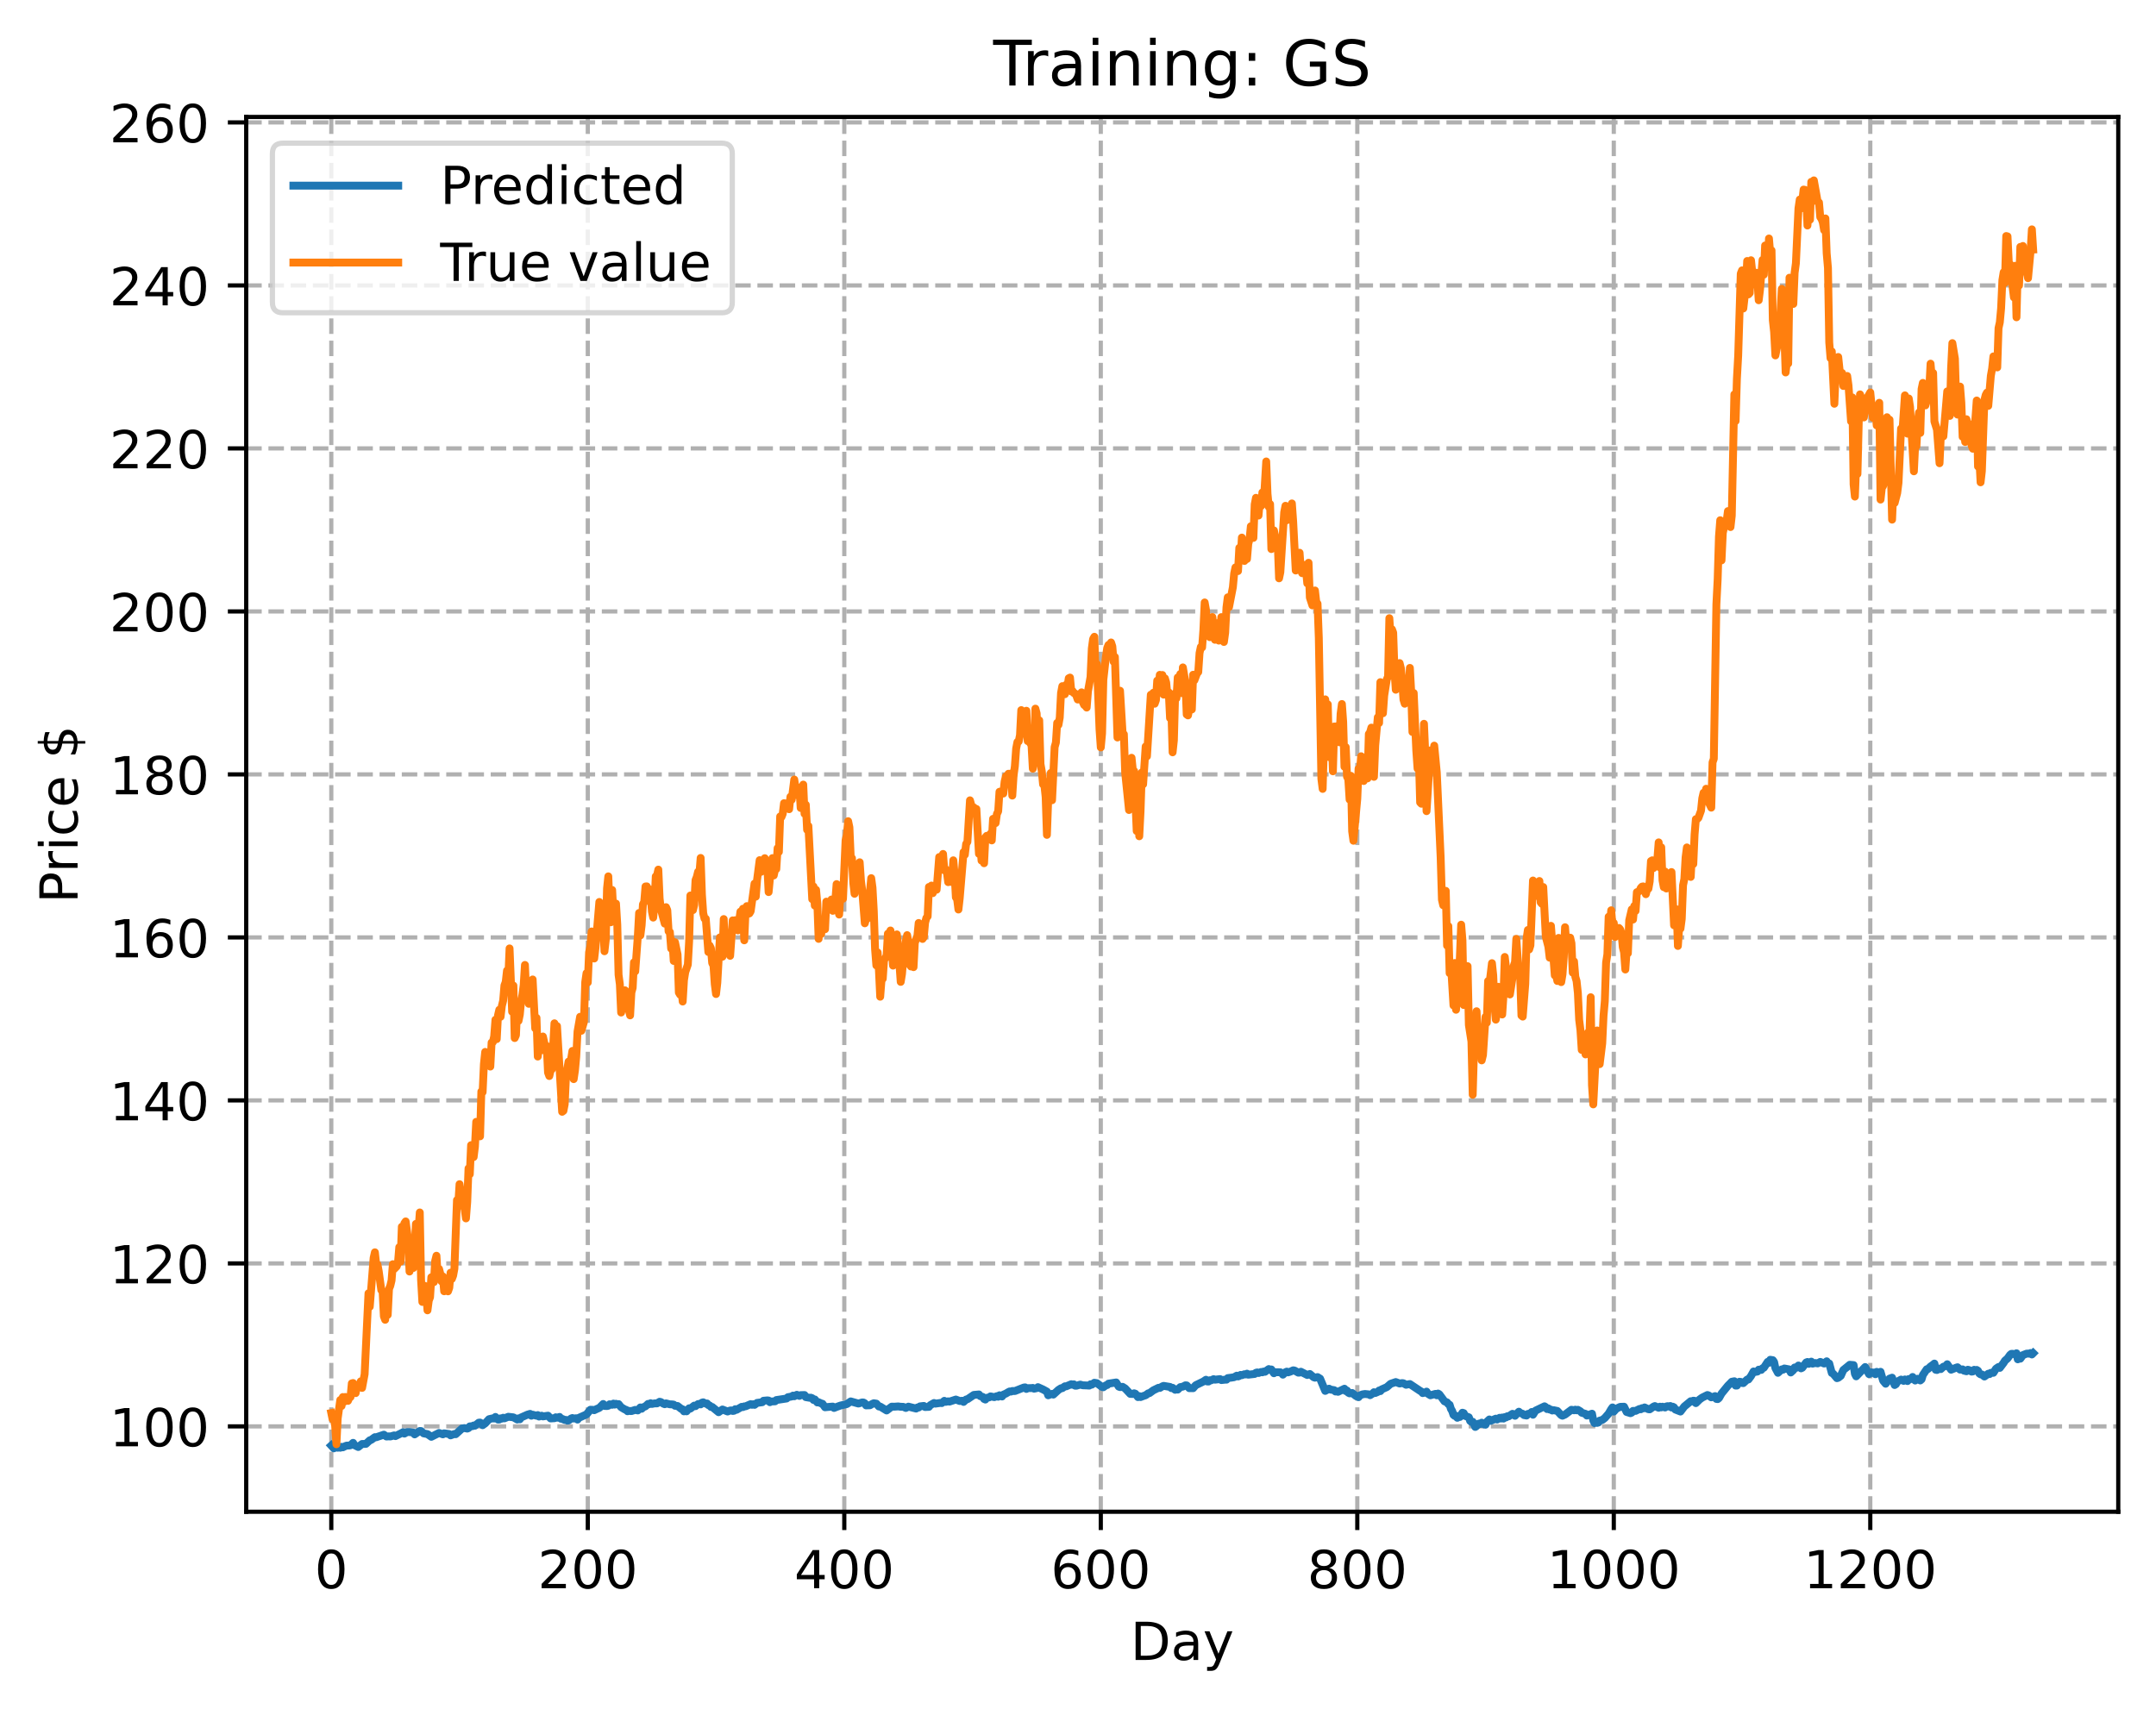 <?xml version="1.0" encoding="utf-8" standalone="no"?>
<!DOCTYPE svg PUBLIC "-//W3C//DTD SVG 1.1//EN"
  "http://www.w3.org/Graphics/SVG/1.1/DTD/svg11.dtd">
<!-- Created with matplotlib (https://matplotlib.org/) -->
<svg height="325.986pt" version="1.1" viewBox="0 0 411.286 325.986" width="411.286pt" xmlns="http://www.w3.org/2000/svg" xmlns:xlink="http://www.w3.org/1999/xlink">
 <defs>
  <style type="text/css">
*{stroke-linecap:butt;stroke-linejoin:round;}
  </style>
 </defs>
 <g id="figure_1">
  <g id="patch_1">
   <path d="M 0 325.986 
L 411.286 325.986 
L 411.286 0 
L 0 0 
z
" style="fill:#ffffff;"/>
  </g>
  <g id="axes_1">
   <g id="patch_2">
    <path d="M 46.966 288.43 
L 404.086 288.43 
L 404.086 22.318 
L 46.966 22.318 
z
" style="fill:#ffffff;"/>
   </g>
   <g id="matplotlib.axis_1">
    <g id="xtick_1">
     <g id="line2d_1">
      <path clip-path="url(#p97872a9af9)" d="M 63.198 288.43 
L 63.198 22.318 
" style="fill:none;stroke:#b0b0b0;stroke-dasharray:2.96,1.28;stroke-dashoffset:0;stroke-width:0.8;"/>
     </g>
     <g id="line2d_2">
      <defs>
       <path d="M 0 0 
L 0 3.5 
" id="m72cc3ac8ac" style="stroke:#000000;stroke-width:0.8;"/>
      </defs>
      <g>
       <use style="stroke:#000000;stroke-width:0.8;" x="63.198" xlink:href="#m72cc3ac8ac" y="288.43"/>
      </g>
     </g>
     <g id="text_1">
      <!-- 0 -->
      <defs>
       <path d="M 31.781 66.406 
Q 24.172 66.406 20.328 58.906 
Q 16.5 51.422 16.5 36.375 
Q 16.5 21.391 20.328 13.891 
Q 24.172 6.391 31.781 6.391 
Q 39.453 6.391 43.281 13.891 
Q 47.125 21.391 47.125 36.375 
Q 47.125 51.422 43.281 58.906 
Q 39.453 66.406 31.781 66.406 
z
M 31.781 74.219 
Q 44.047 74.219 50.516 64.516 
Q 56.984 54.828 56.984 36.375 
Q 56.984 17.969 50.516 8.266 
Q 44.047 -1.422 31.781 -1.422 
Q 19.531 -1.422 13.062 8.266 
Q 6.594 17.969 6.594 36.375 
Q 6.594 54.828 13.062 64.516 
Q 19.531 74.219 31.781 74.219 
z
" id="DejaVuSans-48"/>
      </defs>
      <g transform="translate(60.017 303.029)scale(0.1 -0.1)">
       <use xlink:href="#DejaVuSans-48"/>
      </g>
     </g>
    </g>
    <g id="xtick_2">
     <g id="line2d_3">
      <path clip-path="url(#p97872a9af9)" d="M 112.129 288.43 
L 112.129 22.318 
" style="fill:none;stroke:#b0b0b0;stroke-dasharray:2.96,1.28;stroke-dashoffset:0;stroke-width:0.8;"/>
     </g>
     <g id="line2d_4">
      <g>
       <use style="stroke:#000000;stroke-width:0.8;" x="112.129" xlink:href="#m72cc3ac8ac" y="288.43"/>
      </g>
     </g>
     <g id="text_2">
      <!-- 200 -->
      <defs>
       <path d="M 19.188 8.297 
L 53.609 8.297 
L 53.609 0 
L 7.328 0 
L 7.328 8.297 
Q 12.938 14.109 22.625 23.891 
Q 32.328 33.688 34.812 36.531 
Q 39.547 41.844 41.422 45.531 
Q 43.312 49.219 43.312 52.781 
Q 43.312 58.594 39.234 62.25 
Q 35.156 65.922 28.609 65.922 
Q 23.969 65.922 18.812 64.312 
Q 13.672 62.703 7.812 59.422 
L 7.812 69.391 
Q 13.766 71.781 18.938 73 
Q 24.125 74.219 28.422 74.219 
Q 39.75 74.219 46.484 68.547 
Q 53.219 62.891 53.219 53.422 
Q 53.219 48.922 51.531 44.891 
Q 49.859 40.875 45.406 35.406 
Q 44.188 33.984 37.641 27.219 
Q 31.109 20.453 19.188 8.297 
z
" id="DejaVuSans-50"/>
      </defs>
      <g transform="translate(102.585 303.029)scale(0.1 -0.1)">
       <use xlink:href="#DejaVuSans-50"/>
       <use x="63.623" xlink:href="#DejaVuSans-48"/>
       <use x="127.246" xlink:href="#DejaVuSans-48"/>
      </g>
     </g>
    </g>
    <g id="xtick_3">
     <g id="line2d_5">
      <path clip-path="url(#p97872a9af9)" d="M 161.06 288.43 
L 161.06 22.318 
" style="fill:none;stroke:#b0b0b0;stroke-dasharray:2.96,1.28;stroke-dashoffset:0;stroke-width:0.8;"/>
     </g>
     <g id="line2d_6">
      <g>
       <use style="stroke:#000000;stroke-width:0.8;" x="161.06" xlink:href="#m72cc3ac8ac" y="288.43"/>
      </g>
     </g>
     <g id="text_3">
      <!-- 400 -->
      <defs>
       <path d="M 37.797 64.312 
L 12.891 25.391 
L 37.797 25.391 
z
M 35.203 72.906 
L 47.609 72.906 
L 47.609 25.391 
L 58.016 25.391 
L 58.016 17.188 
L 47.609 17.188 
L 47.609 0 
L 37.797 0 
L 37.797 17.188 
L 4.891 17.188 
L 4.891 26.703 
z
" id="DejaVuSans-52"/>
      </defs>
      <g transform="translate(151.516 303.029)scale(0.1 -0.1)">
       <use xlink:href="#DejaVuSans-52"/>
       <use x="63.623" xlink:href="#DejaVuSans-48"/>
       <use x="127.246" xlink:href="#DejaVuSans-48"/>
      </g>
     </g>
    </g>
    <g id="xtick_4">
     <g id="line2d_7">
      <path clip-path="url(#p97872a9af9)" d="M 209.99 288.43 
L 209.99 22.318 
" style="fill:none;stroke:#b0b0b0;stroke-dasharray:2.96,1.28;stroke-dashoffset:0;stroke-width:0.8;"/>
     </g>
     <g id="line2d_8">
      <g>
       <use style="stroke:#000000;stroke-width:0.8;" x="209.99" xlink:href="#m72cc3ac8ac" y="288.43"/>
      </g>
     </g>
     <g id="text_4">
      <!-- 600 -->
      <defs>
       <path d="M 33.016 40.375 
Q 26.375 40.375 22.484 35.828 
Q 18.609 31.297 18.609 23.391 
Q 18.609 15.531 22.484 10.953 
Q 26.375 6.391 33.016 6.391 
Q 39.656 6.391 43.531 10.953 
Q 47.406 15.531 47.406 23.391 
Q 47.406 31.297 43.531 35.828 
Q 39.656 40.375 33.016 40.375 
z
M 52.594 71.297 
L 52.594 62.312 
Q 48.875 64.062 45.094 64.984 
Q 41.312 65.922 37.594 65.922 
Q 27.828 65.922 22.672 59.328 
Q 17.531 52.734 16.797 39.406 
Q 19.672 43.656 24.016 45.922 
Q 28.375 48.188 33.594 48.188 
Q 44.578 48.188 50.953 41.516 
Q 57.328 34.859 57.328 23.391 
Q 57.328 12.156 50.688 5.359 
Q 44.047 -1.422 33.016 -1.422 
Q 20.359 -1.422 13.672 8.266 
Q 6.984 17.969 6.984 36.375 
Q 6.984 53.656 15.188 63.938 
Q 23.391 74.219 37.203 74.219 
Q 40.922 74.219 44.703 73.484 
Q 48.484 72.75 52.594 71.297 
z
" id="DejaVuSans-54"/>
      </defs>
      <g transform="translate(200.446 303.029)scale(0.1 -0.1)">
       <use xlink:href="#DejaVuSans-54"/>
       <use x="63.623" xlink:href="#DejaVuSans-48"/>
       <use x="127.246" xlink:href="#DejaVuSans-48"/>
      </g>
     </g>
    </g>
    <g id="xtick_5">
     <g id="line2d_9">
      <path clip-path="url(#p97872a9af9)" d="M 258.921 288.43 
L 258.921 22.318 
" style="fill:none;stroke:#b0b0b0;stroke-dasharray:2.96,1.28;stroke-dashoffset:0;stroke-width:0.8;"/>
     </g>
     <g id="line2d_10">
      <g>
       <use style="stroke:#000000;stroke-width:0.8;" x="258.921" xlink:href="#m72cc3ac8ac" y="288.43"/>
      </g>
     </g>
     <g id="text_5">
      <!-- 800 -->
      <defs>
       <path d="M 31.781 34.625 
Q 24.75 34.625 20.719 30.859 
Q 16.703 27.094 16.703 20.516 
Q 16.703 13.922 20.719 10.156 
Q 24.75 6.391 31.781 6.391 
Q 38.812 6.391 42.859 10.172 
Q 46.922 13.969 46.922 20.516 
Q 46.922 27.094 42.891 30.859 
Q 38.875 34.625 31.781 34.625 
z
M 21.922 38.812 
Q 15.578 40.375 12.031 44.719 
Q 8.5 49.078 8.5 55.328 
Q 8.5 64.062 14.719 69.141 
Q 20.953 74.219 31.781 74.219 
Q 42.672 74.219 48.875 69.141 
Q 55.078 64.062 55.078 55.328 
Q 55.078 49.078 51.531 44.719 
Q 48 40.375 41.703 38.812 
Q 48.828 37.156 52.797 32.312 
Q 56.781 27.484 56.781 20.516 
Q 56.781 9.906 50.312 4.234 
Q 43.844 -1.422 31.781 -1.422 
Q 19.734 -1.422 13.25 4.234 
Q 6.781 9.906 6.781 20.516 
Q 6.781 27.484 10.781 32.312 
Q 14.797 37.156 21.922 38.812 
z
M 18.312 54.391 
Q 18.312 48.734 21.844 45.562 
Q 25.391 42.391 31.781 42.391 
Q 38.141 42.391 41.719 45.562 
Q 45.312 48.734 45.312 54.391 
Q 45.312 60.062 41.719 63.234 
Q 38.141 66.406 31.781 66.406 
Q 25.391 66.406 21.844 63.234 
Q 18.312 60.062 18.312 54.391 
z
" id="DejaVuSans-56"/>
      </defs>
      <g transform="translate(249.377 303.029)scale(0.1 -0.1)">
       <use xlink:href="#DejaVuSans-56"/>
       <use x="63.623" xlink:href="#DejaVuSans-48"/>
       <use x="127.246" xlink:href="#DejaVuSans-48"/>
      </g>
     </g>
    </g>
    <g id="xtick_6">
     <g id="line2d_11">
      <path clip-path="url(#p97872a9af9)" d="M 307.851 288.43 
L 307.851 22.318 
" style="fill:none;stroke:#b0b0b0;stroke-dasharray:2.96,1.28;stroke-dashoffset:0;stroke-width:0.8;"/>
     </g>
     <g id="line2d_12">
      <g>
       <use style="stroke:#000000;stroke-width:0.8;" x="307.851" xlink:href="#m72cc3ac8ac" y="288.43"/>
      </g>
     </g>
     <g id="text_6">
      <!-- 1000 -->
      <defs>
       <path d="M 12.406 8.297 
L 28.516 8.297 
L 28.516 63.922 
L 10.984 60.406 
L 10.984 69.391 
L 28.422 72.906 
L 38.281 72.906 
L 38.281 8.297 
L 54.391 8.297 
L 54.391 0 
L 12.406 0 
z
" id="DejaVuSans-49"/>
      </defs>
      <g transform="translate(295.126 303.029)scale(0.1 -0.1)">
       <use xlink:href="#DejaVuSans-49"/>
       <use x="63.623" xlink:href="#DejaVuSans-48"/>
       <use x="127.246" xlink:href="#DejaVuSans-48"/>
       <use x="190.869" xlink:href="#DejaVuSans-48"/>
      </g>
     </g>
    </g>
    <g id="xtick_7">
     <g id="line2d_13">
      <path clip-path="url(#p97872a9af9)" d="M 356.782 288.43 
L 356.782 22.318 
" style="fill:none;stroke:#b0b0b0;stroke-dasharray:2.96,1.28;stroke-dashoffset:0;stroke-width:0.8;"/>
     </g>
     <g id="line2d_14">
      <g>
       <use style="stroke:#000000;stroke-width:0.8;" x="356.782" xlink:href="#m72cc3ac8ac" y="288.43"/>
      </g>
     </g>
     <g id="text_7">
      <!-- 1200 -->
      <g transform="translate(344.057 303.029)scale(0.1 -0.1)">
       <use xlink:href="#DejaVuSans-49"/>
       <use x="63.623" xlink:href="#DejaVuSans-50"/>
       <use x="127.246" xlink:href="#DejaVuSans-48"/>
       <use x="190.869" xlink:href="#DejaVuSans-48"/>
      </g>
     </g>
    </g>
    <g id="text_8">
     <!-- Day -->
     <defs>
      <path d="M 19.672 64.797 
L 19.672 8.109 
L 31.594 8.109 
Q 46.688 8.109 53.688 14.938 
Q 60.688 21.781 60.688 36.531 
Q 60.688 51.172 53.688 57.984 
Q 46.688 64.797 31.594 64.797 
z
M 9.812 72.906 
L 30.078 72.906 
Q 51.266 72.906 61.172 64.094 
Q 71.094 55.281 71.094 36.531 
Q 71.094 17.672 61.125 8.828 
Q 51.172 0 30.078 0 
L 9.812 0 
z
" id="DejaVuSans-68"/>
      <path d="M 34.281 27.484 
Q 23.391 27.484 19.188 25 
Q 14.984 22.516 14.984 16.5 
Q 14.984 11.719 18.141 8.906 
Q 21.297 6.109 26.703 6.109 
Q 34.188 6.109 38.703 11.406 
Q 43.219 16.703 43.219 25.484 
L 43.219 27.484 
z
M 52.203 31.203 
L 52.203 0 
L 43.219 0 
L 43.219 8.297 
Q 40.141 3.328 35.547 0.953 
Q 30.953 -1.422 24.312 -1.422 
Q 15.922 -1.422 10.953 3.297 
Q 6 8.016 6 15.922 
Q 6 25.141 12.172 29.828 
Q 18.359 34.516 30.609 34.516 
L 43.219 34.516 
L 43.219 35.406 
Q 43.219 41.609 39.141 45 
Q 35.062 48.391 27.688 48.391 
Q 23 48.391 18.547 47.266 
Q 14.109 46.141 10.016 43.891 
L 10.016 52.203 
Q 14.938 54.109 19.578 55.047 
Q 24.219 56 28.609 56 
Q 40.484 56 46.344 49.844 
Q 52.203 43.703 52.203 31.203 
z
" id="DejaVuSans-97"/>
      <path d="M 32.172 -5.078 
Q 28.375 -14.844 24.75 -17.812 
Q 21.141 -20.797 15.094 -20.797 
L 7.906 -20.797 
L 7.906 -13.281 
L 13.188 -13.281 
Q 16.891 -13.281 18.938 -11.516 
Q 21 -9.766 23.484 -3.219 
L 25.094 0.875 
L 2.984 54.688 
L 12.5 54.688 
L 29.594 11.922 
L 46.688 54.688 
L 56.203 54.688 
z
" id="DejaVuSans-121"/>
     </defs>
     <g transform="translate(215.652 316.707)scale(0.1 -0.1)">
      <use xlink:href="#DejaVuSans-68"/>
      <use x="77.002" xlink:href="#DejaVuSans-97"/>
      <use x="138.281" xlink:href="#DejaVuSans-121"/>
     </g>
    </g>
   </g>
   <g id="matplotlib.axis_2">
    <g id="ytick_1">
     <g id="line2d_15">
      <path clip-path="url(#p97872a9af9)" d="M 46.966 272.146 
L 404.086 272.146 
" style="fill:none;stroke:#b0b0b0;stroke-dasharray:2.96,1.28;stroke-dashoffset:0;stroke-width:0.8;"/>
     </g>
     <g id="line2d_16">
      <defs>
       <path d="M 0 0 
L -3.5 0 
" id="m06226a48b1" style="stroke:#000000;stroke-width:0.8;"/>
      </defs>
      <g>
       <use style="stroke:#000000;stroke-width:0.8;" x="46.966" xlink:href="#m06226a48b1" y="272.146"/>
      </g>
     </g>
     <g id="text_9">
      <!-- 100 -->
      <g transform="translate(20.878 275.945)scale(0.1 -0.1)">
       <use xlink:href="#DejaVuSans-49"/>
       <use x="63.623" xlink:href="#DejaVuSans-48"/>
       <use x="127.246" xlink:href="#DejaVuSans-48"/>
      </g>
     </g>
    </g>
    <g id="ytick_2">
     <g id="line2d_17">
      <path clip-path="url(#p97872a9af9)" d="M 46.966 241.048 
L 404.086 241.048 
" style="fill:none;stroke:#b0b0b0;stroke-dasharray:2.96,1.28;stroke-dashoffset:0;stroke-width:0.8;"/>
     </g>
     <g id="line2d_18">
      <g>
       <use style="stroke:#000000;stroke-width:0.8;" x="46.966" xlink:href="#m06226a48b1" y="241.048"/>
      </g>
     </g>
     <g id="text_10">
      <!-- 120 -->
      <g transform="translate(20.878 244.847)scale(0.1 -0.1)">
       <use xlink:href="#DejaVuSans-49"/>
       <use x="63.623" xlink:href="#DejaVuSans-50"/>
       <use x="127.246" xlink:href="#DejaVuSans-48"/>
      </g>
     </g>
    </g>
    <g id="ytick_3">
     <g id="line2d_19">
      <path clip-path="url(#p97872a9af9)" d="M 46.966 209.949 
L 404.086 209.949 
" style="fill:none;stroke:#b0b0b0;stroke-dasharray:2.96,1.28;stroke-dashoffset:0;stroke-width:0.8;"/>
     </g>
     <g id="line2d_20">
      <g>
       <use style="stroke:#000000;stroke-width:0.8;" x="46.966" xlink:href="#m06226a48b1" y="209.949"/>
      </g>
     </g>
     <g id="text_11">
      <!-- 140 -->
      <g transform="translate(20.878 213.748)scale(0.1 -0.1)">
       <use xlink:href="#DejaVuSans-49"/>
       <use x="63.623" xlink:href="#DejaVuSans-52"/>
       <use x="127.246" xlink:href="#DejaVuSans-48"/>
      </g>
     </g>
    </g>
    <g id="ytick_4">
     <g id="line2d_21">
      <path clip-path="url(#p97872a9af9)" d="M 46.966 178.851 
L 404.086 178.851 
" style="fill:none;stroke:#b0b0b0;stroke-dasharray:2.96,1.28;stroke-dashoffset:0;stroke-width:0.8;"/>
     </g>
     <g id="line2d_22">
      <g>
       <use style="stroke:#000000;stroke-width:0.8;" x="46.966" xlink:href="#m06226a48b1" y="178.851"/>
      </g>
     </g>
     <g id="text_12">
      <!-- 160 -->
      <g transform="translate(20.878 182.65)scale(0.1 -0.1)">
       <use xlink:href="#DejaVuSans-49"/>
       <use x="63.623" xlink:href="#DejaVuSans-54"/>
       <use x="127.246" xlink:href="#DejaVuSans-48"/>
      </g>
     </g>
    </g>
    <g id="ytick_5">
     <g id="line2d_23">
      <path clip-path="url(#p97872a9af9)" d="M 46.966 147.752 
L 404.086 147.752 
" style="fill:none;stroke:#b0b0b0;stroke-dasharray:2.96,1.28;stroke-dashoffset:0;stroke-width:0.8;"/>
     </g>
     <g id="line2d_24">
      <g>
       <use style="stroke:#000000;stroke-width:0.8;" x="46.966" xlink:href="#m06226a48b1" y="147.752"/>
      </g>
     </g>
     <g id="text_13">
      <!-- 180 -->
      <g transform="translate(20.878 151.552)scale(0.1 -0.1)">
       <use xlink:href="#DejaVuSans-49"/>
       <use x="63.623" xlink:href="#DejaVuSans-56"/>
       <use x="127.246" xlink:href="#DejaVuSans-48"/>
      </g>
     </g>
    </g>
    <g id="ytick_6">
     <g id="line2d_25">
      <path clip-path="url(#p97872a9af9)" d="M 46.966 116.654 
L 404.086 116.654 
" style="fill:none;stroke:#b0b0b0;stroke-dasharray:2.96,1.28;stroke-dashoffset:0;stroke-width:0.8;"/>
     </g>
     <g id="line2d_26">
      <g>
       <use style="stroke:#000000;stroke-width:0.8;" x="46.966" xlink:href="#m06226a48b1" y="116.654"/>
      </g>
     </g>
     <g id="text_14">
      <!-- 200 -->
      <g transform="translate(20.878 120.453)scale(0.1 -0.1)">
       <use xlink:href="#DejaVuSans-50"/>
       <use x="63.623" xlink:href="#DejaVuSans-48"/>
       <use x="127.246" xlink:href="#DejaVuSans-48"/>
      </g>
     </g>
    </g>
    <g id="ytick_7">
     <g id="line2d_27">
      <path clip-path="url(#p97872a9af9)" d="M 46.966 85.555 
L 404.086 85.555 
" style="fill:none;stroke:#b0b0b0;stroke-dasharray:2.96,1.28;stroke-dashoffset:0;stroke-width:0.8;"/>
     </g>
     <g id="line2d_28">
      <g>
       <use style="stroke:#000000;stroke-width:0.8;" x="46.966" xlink:href="#m06226a48b1" y="85.555"/>
      </g>
     </g>
     <g id="text_15">
      <!-- 220 -->
      <g transform="translate(20.878 89.355)scale(0.1 -0.1)">
       <use xlink:href="#DejaVuSans-50"/>
       <use x="63.623" xlink:href="#DejaVuSans-50"/>
       <use x="127.246" xlink:href="#DejaVuSans-48"/>
      </g>
     </g>
    </g>
    <g id="ytick_8">
     <g id="line2d_29">
      <path clip-path="url(#p97872a9af9)" d="M 46.966 54.457 
L 404.086 54.457 
" style="fill:none;stroke:#b0b0b0;stroke-dasharray:2.96,1.28;stroke-dashoffset:0;stroke-width:0.8;"/>
     </g>
     <g id="line2d_30">
      <g>
       <use style="stroke:#000000;stroke-width:0.8;" x="46.966" xlink:href="#m06226a48b1" y="54.457"/>
      </g>
     </g>
     <g id="text_16">
      <!-- 240 -->
      <g transform="translate(20.878 58.256)scale(0.1 -0.1)">
       <use xlink:href="#DejaVuSans-50"/>
       <use x="63.623" xlink:href="#DejaVuSans-52"/>
       <use x="127.246" xlink:href="#DejaVuSans-48"/>
      </g>
     </g>
    </g>
    <g id="ytick_9">
     <g id="line2d_31">
      <path clip-path="url(#p97872a9af9)" d="M 46.966 23.359 
L 404.086 23.359 
" style="fill:none;stroke:#b0b0b0;stroke-dasharray:2.96,1.28;stroke-dashoffset:0;stroke-width:0.8;"/>
     </g>
     <g id="line2d_32">
      <g>
       <use style="stroke:#000000;stroke-width:0.8;" x="46.966" xlink:href="#m06226a48b1" y="23.359"/>
      </g>
     </g>
     <g id="text_17">
      <!-- 260 -->
      <g transform="translate(20.878 27.158)scale(0.1 -0.1)">
       <use xlink:href="#DejaVuSans-50"/>
       <use x="63.623" xlink:href="#DejaVuSans-54"/>
       <use x="127.246" xlink:href="#DejaVuSans-48"/>
      </g>
     </g>
    </g>
    <g id="text_18">
     <!-- Price $ -->
     <defs>
      <path d="M 19.672 64.797 
L 19.672 37.406 
L 32.078 37.406 
Q 38.969 37.406 42.719 40.969 
Q 46.484 44.531 46.484 51.125 
Q 46.484 57.672 42.719 61.234 
Q 38.969 64.797 32.078 64.797 
z
M 9.812 72.906 
L 32.078 72.906 
Q 44.344 72.906 50.609 67.359 
Q 56.891 61.812 56.891 51.125 
Q 56.891 40.328 50.609 34.812 
Q 44.344 29.297 32.078 29.297 
L 19.672 29.297 
L 19.672 0 
L 9.812 0 
z
" id="DejaVuSans-80"/>
      <path d="M 41.109 46.297 
Q 39.594 47.172 37.812 47.578 
Q 36.031 48 33.891 48 
Q 26.266 48 22.188 43.047 
Q 18.109 38.094 18.109 28.812 
L 18.109 0 
L 9.078 0 
L 9.078 54.688 
L 18.109 54.688 
L 18.109 46.188 
Q 20.953 51.172 25.484 53.578 
Q 30.031 56 36.531 56 
Q 37.453 56 38.578 55.875 
Q 39.703 55.766 41.062 55.516 
z
" id="DejaVuSans-114"/>
      <path d="M 9.422 54.688 
L 18.406 54.688 
L 18.406 0 
L 9.422 0 
z
M 9.422 75.984 
L 18.406 75.984 
L 18.406 64.594 
L 9.422 64.594 
z
" id="DejaVuSans-105"/>
      <path d="M 48.781 52.594 
L 48.781 44.188 
Q 44.969 46.297 41.141 47.344 
Q 37.312 48.391 33.406 48.391 
Q 24.656 48.391 19.812 42.844 
Q 14.984 37.312 14.984 27.297 
Q 14.984 17.281 19.812 11.734 
Q 24.656 6.203 33.406 6.203 
Q 37.312 6.203 41.141 7.25 
Q 44.969 8.297 48.781 10.406 
L 48.781 2.094 
Q 45.016 0.344 40.984 -0.531 
Q 36.969 -1.422 32.422 -1.422 
Q 20.062 -1.422 12.781 6.344 
Q 5.516 14.109 5.516 27.297 
Q 5.516 40.672 12.859 48.328 
Q 20.219 56 33.016 56 
Q 37.156 56 41.109 55.141 
Q 45.062 54.297 48.781 52.594 
z
" id="DejaVuSans-99"/>
      <path d="M 56.203 29.594 
L 56.203 25.203 
L 14.891 25.203 
Q 15.484 15.922 20.484 11.062 
Q 25.484 6.203 34.422 6.203 
Q 39.594 6.203 44.453 7.469 
Q 49.312 8.734 54.109 11.281 
L 54.109 2.781 
Q 49.266 0.734 44.188 -0.344 
Q 39.109 -1.422 33.891 -1.422 
Q 20.797 -1.422 13.156 6.188 
Q 5.516 13.812 5.516 26.812 
Q 5.516 40.234 12.766 48.109 
Q 20.016 56 32.328 56 
Q 43.359 56 49.781 48.891 
Q 56.203 41.797 56.203 29.594 
z
M 47.219 32.234 
Q 47.125 39.594 43.094 43.984 
Q 39.062 48.391 32.422 48.391 
Q 24.906 48.391 20.391 44.141 
Q 15.875 39.891 15.188 32.172 
z
" id="DejaVuSans-101"/>
      <path id="DejaVuSans-32"/>
      <path d="M 33.797 -14.703 
L 28.906 -14.703 
L 28.859 0 
Q 23.734 0.094 18.609 1.188 
Q 13.484 2.297 8.297 4.5 
L 8.297 13.281 
Q 13.281 10.156 18.375 8.562 
Q 23.484 6.984 28.906 6.938 
L 28.906 29.203 
Q 18.109 30.953 13.203 35.156 
Q 8.297 39.359 8.297 46.688 
Q 8.297 54.641 13.625 59.219 
Q 18.953 63.812 28.906 64.5 
L 28.906 75.984 
L 33.797 75.984 
L 33.797 64.656 
Q 38.328 64.453 42.578 63.688 
Q 46.828 62.938 50.875 61.625 
L 50.875 53.078 
Q 46.828 55.125 42.547 56.25 
Q 38.281 57.375 33.797 57.562 
L 33.797 36.719 
Q 44.875 35.016 50.094 30.609 
Q 55.328 26.219 55.328 18.609 
Q 55.328 10.359 49.781 5.594 
Q 44.234 0.828 33.797 0.094 
z
M 28.906 37.594 
L 28.906 57.625 
Q 23.25 56.984 20.266 54.391 
Q 17.281 51.812 17.281 47.516 
Q 17.281 43.312 20.031 40.969 
Q 22.797 38.625 28.906 37.594 
z
M 33.797 28.219 
L 33.797 7.078 
Q 39.984 7.906 43.141 10.594 
Q 46.297 13.281 46.297 17.672 
Q 46.297 21.969 43.281 24.5 
Q 40.281 27.047 33.797 28.219 
z
" id="DejaVuSans-36"/>
     </defs>
     <g transform="translate(14.798 172.342)rotate(-90)scale(0.1 -0.1)">
      <use xlink:href="#DejaVuSans-80"/>
      <use x="58.553" xlink:href="#DejaVuSans-114"/>
      <use x="99.666" xlink:href="#DejaVuSans-105"/>
      <use x="127.449" xlink:href="#DejaVuSans-99"/>
      <use x="182.43" xlink:href="#DejaVuSans-101"/>
      <use x="243.953" xlink:href="#DejaVuSans-32"/>
      <use x="275.74" xlink:href="#DejaVuSans-36"/>
     </g>
    </g>
   </g>
   <g id="line2d_33">
    <path clip-path="url(#p97872a9af9)" d="M 63.198 275.802 
L 63.688 276.334 
L 63.932 276.123 
L 64.177 276.076 
L 64.422 276.223 
L 64.666 276.133 
L 64.911 276.222 
L 65.156 276.046 
L 65.4 276.144 
L 65.89 275.9 
L 66.134 275.815 
L 66.623 275.797 
L 66.868 275.745 
L 67.357 275.285 
L 67.602 275.712 
L 68.336 276.081 
L 69.07 275.501 
L 69.804 275.486 
L 70.538 274.802 
L 70.783 274.736 
L 71.517 274.2 
L 71.761 274.223 
L 73.229 273.726 
L 73.718 274.077 
L 74.208 274.05 
L 74.452 274.077 
L 75.186 273.867 
L 75.431 274.002 
L 76.654 273.393 
L 76.899 273.258 
L 77.144 273.525 
L 77.633 273.235 
L 78.122 273.229 
L 78.856 273.331 
L 79.101 273.672 
L 79.835 273.164 
L 80.079 273.019 
L 80.324 273.034 
L 80.813 273.482 
L 81.547 273.618 
L 82.281 274.136 
L 83.749 273.398 
L 84.483 273.665 
L 84.728 273.471 
L 85.706 273.606 
L 85.951 273.862 
L 86.685 273.588 
L 86.93 273.64 
L 88.153 272.532 
L 88.642 272.469 
L 89.132 272.569 
L 89.376 272.472 
L 89.621 272.144 
L 90.11 272.111 
L 90.355 271.976 
L 90.599 272.017 
L 91.333 271.438 
L 91.578 271.42 
L 91.823 271.563 
L 92.067 271.917 
L 92.557 271.571 
L 93.291 270.769 
L 94.025 270.601 
L 94.269 270.645 
L 94.514 270.344 
L 95.003 270.847 
L 95.248 270.833 
L 95.493 270.612 
L 95.737 270.667 
L 95.982 270.496 
L 96.227 270.614 
L 96.96 270.31 
L 97.939 270.419 
L 98.673 270.836 
L 98.918 270.61 
L 99.162 270.793 
L 99.407 270.444 
L 100.63 269.904 
L 101.12 269.759 
L 101.364 270.113 
L 101.609 269.915 
L 102.343 270.11 
L 102.587 269.991 
L 102.832 270.274 
L 103.321 270.107 
L 103.566 270.242 
L 104.545 270.104 
L 105.034 270.63 
L 105.768 270.587 
L 106.013 270.409 
L 106.257 270.493 
L 106.747 270.341 
L 106.991 270.681 
L 107.236 270.703 
L 107.725 270.918 
L 107.97 270.913 
L 108.215 271.047 
L 108.459 271.022 
L 108.948 270.643 
L 109.193 270.553 
L 109.438 270.648 
L 109.927 270.593 
L 110.172 270.848 
L 110.416 270.517 
L 111.884 269.866 
L 112.618 268.973 
L 113.108 268.989 
L 113.352 269.061 
L 113.842 268.82 
L 114.331 268.616 
L 115.065 267.871 
L 115.309 268.245 
L 115.799 268.267 
L 116.043 268.206 
L 116.288 267.926 
L 116.777 268.027 
L 117.022 267.801 
L 117.267 267.99 
L 117.511 267.833 
L 117.756 267.941 
L 118.001 267.892 
L 118.49 268.491 
L 119.224 268.928 
L 119.469 268.999 
L 119.713 269.259 
L 119.958 269.188 
L 120.447 269.229 
L 121.181 268.996 
L 121.67 269.101 
L 122.16 268.531 
L 122.404 268.786 
L 122.649 268.515 
L 123.138 268.317 
L 123.628 267.857 
L 123.872 267.902 
L 124.117 267.725 
L 124.362 267.865 
L 124.851 267.762 
L 125.34 267.756 
L 125.83 267.445 
L 126.074 267.503 
L 126.563 267.821 
L 126.808 267.917 
L 127.053 267.757 
L 127.787 267.937 
L 128.276 267.953 
L 128.521 267.998 
L 128.765 268.215 
L 129.255 268.254 
L 129.989 268.829 
L 130.233 268.886 
L 130.478 269.278 
L 130.723 269.091 
L 130.967 269.273 
L 131.457 268.693 
L 131.701 268.754 
L 132.435 268.183 
L 132.68 268.286 
L 133.169 267.89 
L 133.414 267.858 
L 133.658 267.95 
L 133.903 267.619 
L 134.148 267.554 
L 134.637 267.808 
L 134.882 267.777 
L 135.126 268.083 
L 135.371 268.162 
L 135.616 268.434 
L 135.86 268.439 
L 137.084 269.441 
L 137.818 268.922 
L 138.796 269.308 
L 139.285 269.118 
L 139.53 269.098 
L 139.775 269.205 
L 140.019 269.169 
L 140.264 268.86 
L 140.509 268.983 
L 141.487 268.414 
L 141.732 268.463 
L 141.977 268.327 
L 142.221 268.324 
L 143.2 267.901 
L 143.445 268.029 
L 143.689 267.916 
L 143.934 268.042 
L 144.423 267.661 
L 145.402 267.538 
L 145.646 267.254 
L 146.38 267.187 
L 146.625 267.215 
L 146.87 267.53 
L 147.114 267.392 
L 147.848 267.366 
L 148.093 267.122 
L 150.05 266.829 
L 150.295 266.579 
L 151.029 266.445 
L 151.273 266.273 
L 151.518 266.399 
L 152.007 266.117 
L 152.497 266.326 
L 152.741 266.181 
L 153.475 266.164 
L 153.72 266.565 
L 154.454 266.691 
L 154.699 266.673 
L 154.943 266.773 
L 155.188 267.103 
L 155.433 267.003 
L 155.922 267.582 
L 156.166 267.539 
L 156.656 267.766 
L 156.9 267.83 
L 157.39 268.5 
L 157.879 268.448 
L 158.858 268.366 
L 159.102 268.63 
L 159.592 268.435 
L 160.326 268.171 
L 161.549 267.892 
L 162.283 267.379 
L 163.751 267.79 
L 164.485 267.573 
L 164.729 267.595 
L 164.974 267.738 
L 165.219 268.142 
L 165.953 268.118 
L 166.442 267.838 
L 166.687 267.729 
L 167.176 267.805 
L 167.665 268.353 
L 167.91 268.363 
L 169.133 269.112 
L 170.112 268.379 
L 170.601 268.391 
L 171.335 268.338 
L 171.824 268.403 
L 172.314 268.415 
L 172.803 268.63 
L 173.292 268.377 
L 174.76 268.746 
L 175.005 268.538 
L 175.249 268.55 
L 175.494 268.331 
L 176.228 268.241 
L 176.473 268.453 
L 177.207 268.42 
L 177.451 268.104 
L 178.185 267.682 
L 178.43 267.806 
L 179.409 267.669 
L 179.653 267.702 
L 180.142 267.271 
L 180.387 267.471 
L 180.876 267.366 
L 181.121 267.422 
L 182.344 267.022 
L 183.078 267.306 
L 183.568 267.257 
L 183.812 267.478 
L 184.302 267.017 
L 184.546 266.973 
L 185.77 266.142 
L 186.748 266.054 
L 186.993 266.373 
L 187.482 266.527 
L 187.727 266.914 
L 187.971 267.026 
L 188.216 266.707 
L 188.705 266.611 
L 188.95 266.422 
L 189.684 266.566 
L 190.173 266.381 
L 190.418 266.486 
L 190.663 266.212 
L 191.152 266.442 
L 191.397 266.1 
L 191.886 265.886 
L 192.375 265.594 
L 192.62 265.478 
L 192.864 265.507 
L 193.109 265.397 
L 193.598 265.407 
L 194.822 264.922 
L 195.311 264.733 
L 195.556 264.7 
L 195.8 265.001 
L 196.045 264.85 
L 196.779 264.839 
L 197.024 264.804 
L 197.268 264.957 
L 197.758 264.849 
L 198.002 264.66 
L 198.981 265.103 
L 199.715 265.511 
L 199.959 266.212 
L 200.449 266.029 
L 200.693 265.937 
L 200.938 266.08 
L 201.917 265.185 
L 202.406 264.871 
L 202.651 264.854 
L 203.14 264.498 
L 203.385 264.508 
L 204.363 264.098 
L 204.608 264.215 
L 204.852 264.124 
L 205.097 264.382 
L 205.342 264.389 
L 206.076 264.176 
L 206.565 264.306 
L 207.299 264.333 
L 207.788 264.366 
L 208.033 264.11 
L 208.278 264.186 
L 208.767 263.82 
L 209.256 263.903 
L 210.235 264.626 
L 210.479 264.676 
L 210.969 264.309 
L 211.213 264.257 
L 211.458 263.994 
L 212.437 263.844 
L 212.926 263.764 
L 213.415 264.558 
L 213.66 264.652 
L 214.149 264.598 
L 214.639 264.904 
L 215.617 265.947 
L 216.106 265.965 
L 216.351 265.83 
L 216.596 265.923 
L 217.085 266.562 
L 217.33 266.373 
L 217.574 266.554 
L 218.064 266.364 
L 218.553 266.2 
L 219.042 265.84 
L 219.287 265.797 
L 220.021 265.259 
L 221 264.783 
L 221.244 264.815 
L 221.734 264.512 
L 221.978 264.416 
L 223.201 264.617 
L 223.446 264.844 
L 223.691 264.786 
L 224.18 265.168 
L 224.425 265.067 
L 224.669 265.128 
L 225.159 264.651 
L 225.648 264.562 
L 226.137 264.309 
L 226.382 264.33 
L 226.871 264.855 
L 227.605 264.859 
L 228.094 264.295 
L 229.562 263.582 
L 230.052 263.246 
L 230.296 263.575 
L 230.541 263.588 
L 230.786 263.346 
L 231.03 263.361 
L 231.52 263.132 
L 231.764 263.236 
L 232.743 263.125 
L 232.988 263.309 
L 233.722 263.233 
L 233.966 263.235 
L 234.211 262.936 
L 234.945 262.839 
L 235.434 262.761 
L 235.923 262.472 
L 236.168 262.621 
L 236.413 262.536 
L 236.657 262.324 
L 236.902 262.382 
L 237.391 262.195 
L 237.636 262.241 
L 237.881 262.087 
L 238.125 262.284 
L 238.615 262.224 
L 239.349 262.141 
L 239.593 261.912 
L 239.838 261.856 
L 240.082 261.967 
L 240.572 261.766 
L 240.816 261.827 
L 241.061 261.679 
L 241.306 261.734 
L 242.04 261.21 
L 242.284 261.315 
L 242.529 261.286 
L 243.018 262.008 
L 243.263 261.807 
L 244.242 261.822 
L 244.486 261.965 
L 244.731 262.277 
L 245.22 261.803 
L 245.465 261.698 
L 245.709 261.845 
L 246.199 261.679 
L 246.688 261.451 
L 246.933 261.478 
L 247.667 261.894 
L 247.911 261.883 
L 248.156 261.717 
L 249.379 262.343 
L 249.869 262.149 
L 250.603 262.778 
L 250.847 262.856 
L 251.337 262.735 
L 251.826 263.038 
L 252.804 265.375 
L 253.538 264.953 
L 253.783 265.118 
L 254.517 265.239 
L 254.762 265.493 
L 255.006 265.463 
L 255.251 265.551 
L 256.474 264.96 
L 256.719 265.402 
L 256.964 265.311 
L 257.208 265.72 
L 257.453 265.847 
L 257.942 265.772 
L 258.676 266.351 
L 259.165 266.571 
L 259.41 266.244 
L 259.899 266.041 
L 260.389 265.966 
L 261.123 266.04 
L 261.367 266.191 
L 261.857 265.876 
L 262.101 265.625 
L 262.346 265.781 
L 262.835 265.569 
L 263.08 265.301 
L 263.325 265.417 
L 263.569 265.09 
L 264.548 264.659 
L 265.282 264.02 
L 266.26 263.687 
L 266.994 263.968 
L 267.484 263.884 
L 267.728 263.919 
L 268.218 264.205 
L 268.952 264.069 
L 270.909 265.372 
L 271.153 265.499 
L 271.398 265.795 
L 271.887 265.688 
L 272.132 265.511 
L 272.377 265.9 
L 272.866 266.214 
L 273.845 265.941 
L 274.089 266.212 
L 274.334 265.88 
L 274.579 266.036 
L 275.557 267.366 
L 276.046 267.572 
L 276.291 267.899 
L 276.536 268.025 
L 276.78 268.808 
L 277.025 269.216 
L 277.27 269.952 
L 277.514 270.147 
L 277.759 270.115 
L 278.004 270.51 
L 278.248 270.361 
L 278.493 270.35 
L 278.982 269.537 
L 279.227 269.617 
L 279.472 270.133 
L 280.206 270.412 
L 280.45 271.11 
L 280.695 271.286 
L 280.94 271.267 
L 281.429 272.254 
L 281.673 272.076 
L 281.918 271.683 
L 282.163 271.609 
L 282.407 271.687 
L 282.652 271.439 
L 283.141 271.782 
L 283.386 271.827 
L 283.631 271.281 
L 284.12 270.822 
L 284.365 271.091 
L 285.343 270.67 
L 285.588 270.835 
L 286.077 270.503 
L 286.322 270.646 
L 286.567 270.455 
L 286.811 270.659 
L 287.056 270.373 
L 287.301 270.438 
L 287.545 270.209 
L 287.79 270.237 
L 288.524 269.745 
L 288.768 269.862 
L 289.013 270.124 
L 289.502 269.573 
L 289.747 269.346 
L 289.992 269.58 
L 290.481 269.751 
L 290.726 269.989 
L 291.215 270.076 
L 291.46 269.769 
L 291.949 269.683 
L 292.194 269.4 
L 292.438 269.92 
L 292.928 269.134 
L 294.64 268.316 
L 294.885 268.476 
L 295.129 268.841 
L 295.374 268.719 
L 295.619 268.935 
L 295.863 268.954 
L 296.108 269.12 
L 296.353 269.048 
L 297.087 269.203 
L 297.821 270.002 
L 298.065 270.108 
L 298.555 269.888 
L 299.778 268.974 
L 300.267 269.074 
L 300.512 268.961 
L 300.756 269.08 
L 301.001 268.986 
L 301.49 269.272 
L 301.735 269.54 
L 302.469 269.761 
L 302.714 270.081 
L 303.692 269.726 
L 303.937 271.007 
L 304.182 271.521 
L 304.426 271.428 
L 304.671 271.485 
L 304.916 271.407 
L 305.16 271.045 
L 305.649 270.924 
L 306.139 270.551 
L 306.873 269.703 
L 307.362 268.864 
L 307.607 268.529 
L 307.851 269.321 
L 308.341 268.763 
L 309.075 268.419 
L 309.809 268.394 
L 310.298 269.399 
L 310.787 269.548 
L 311.032 269.629 
L 311.277 269.517 
L 311.521 269.189 
L 312.01 269.193 
L 312.744 268.829 
L 312.989 268.887 
L 313.234 268.672 
L 313.478 268.712 
L 313.723 268.532 
L 314.457 268.875 
L 314.702 268.894 
L 315.436 268.377 
L 315.68 268.269 
L 316.414 268.595 
L 316.659 268.387 
L 316.904 268.519 
L 317.148 268.391 
L 317.637 268.542 
L 317.882 268.343 
L 318.127 268.29 
L 318.371 268.361 
L 318.616 268.254 
L 318.861 268.544 
L 319.105 268.389 
L 319.35 268.517 
L 319.595 268.933 
L 320.573 269.316 
L 321.307 268.35 
L 322.531 267.342 
L 322.775 267.391 
L 323.02 267.244 
L 323.265 267.267 
L 323.509 267.706 
L 324.243 266.988 
L 324.732 266.645 
L 325.711 266.16 
L 325.956 266.24 
L 326.445 266.605 
L 326.934 266.459 
L 327.179 266.367 
L 327.424 266.908 
L 327.668 266.945 
L 327.913 266.754 
L 328.402 265.884 
L 329.625 264.384 
L 330.115 263.895 
L 330.359 263.63 
L 330.849 263.534 
L 331.093 264.361 
L 331.338 264.359 
L 331.583 263.864 
L 331.827 263.628 
L 332.072 263.66 
L 332.317 263.863 
L 332.561 263.889 
L 333.295 263.209 
L 333.54 263.197 
L 334.029 262.537 
L 334.519 261.665 
L 334.763 261.77 
L 335.252 261.685 
L 335.497 261.324 
L 335.986 261.37 
L 336.231 261.055 
L 336.476 260.96 
L 337.21 259.835 
L 337.454 260.011 
L 337.699 259.437 
L 338.188 259.516 
L 338.433 259.864 
L 338.678 261.014 
L 339.167 261.927 
L 339.901 261.266 
L 340.146 261.329 
L 340.39 261.096 
L 341.369 261.286 
L 341.613 261.862 
L 342.103 261.413 
L 342.347 260.911 
L 342.592 260.996 
L 343.081 260.531 
L 343.571 261.075 
L 343.815 260.953 
L 344.549 259.953 
L 344.794 259.857 
L 345.039 260.214 
L 345.528 259.792 
L 345.773 260.176 
L 346.262 260.05 
L 346.751 260.128 
L 347.24 259.842 
L 347.974 260.154 
L 348.464 259.729 
L 348.708 260.132 
L 348.953 260.15 
L 349.442 261.961 
L 349.687 262.075 
L 350.421 262.944 
L 350.666 262.877 
L 351.155 262.498 
L 351.644 261.385 
L 352.378 260.795 
L 352.868 260.389 
L 353.601 260.454 
L 353.846 262.121 
L 354.091 262.597 
L 355.803 260.822 
L 356.537 262.173 
L 357.027 261.834 
L 357.271 261.951 
L 357.516 261.863 
L 357.761 262.195 
L 358.005 261.743 
L 358.25 261.966 
L 358.495 261.971 
L 358.739 261.732 
L 359.228 263.424 
L 359.718 264.008 
L 360.452 263.037 
L 360.941 262.854 
L 361.43 264.253 
L 361.675 264.095 
L 361.92 263.615 
L 362.654 263.217 
L 363.143 263.464 
L 363.388 263.191 
L 363.877 263.502 
L 364.122 263.112 
L 364.366 263.162 
L 364.611 263.033 
L 364.856 262.718 
L 365.345 263.398 
L 365.834 263.055 
L 366.323 263.382 
L 366.568 263.161 
L 366.813 262.336 
L 367.547 261.247 
L 367.791 261.196 
L 368.281 260.72 
L 368.77 260.367 
L 369.015 260.161 
L 369.259 261.344 
L 369.504 261.387 
L 369.993 261.118 
L 370.238 261.213 
L 370.727 260.762 
L 371.216 260.612 
L 371.461 260.289 
L 372.195 261.331 
L 373.174 260.943 
L 373.418 260.864 
L 373.908 261.314 
L 374.397 261.269 
L 374.642 261.51 
L 375.131 261.63 
L 375.376 261.341 
L 375.62 261.394 
L 376.11 261.7 
L 376.354 261.66 
L 376.599 261.35 
L 376.844 261.44 
L 377.088 261.375 
L 377.333 261.546 
L 377.577 262.049 
L 377.822 262.222 
L 378.067 262.236 
L 378.556 262.635 
L 379.29 262.098 
L 379.535 262.169 
L 379.779 261.923 
L 380.269 261.922 
L 380.758 261.141 
L 381.247 260.81 
L 381.492 260.985 
L 382.226 260.014 
L 382.471 259.61 
L 382.96 259.189 
L 383.449 258.504 
L 383.694 258.308 
L 383.938 258.296 
L 384.428 258.42 
L 384.672 258.195 
L 384.917 259.349 
L 385.162 259.147 
L 385.406 259.228 
L 385.896 258.546 
L 386.63 258.256 
L 387.119 258.272 
L 387.364 258.147 
L 387.608 258.425 
L 387.853 258.177 
L 387.853 258.177 
" style="fill:none;stroke:#1f77b4;stroke-linecap:square;stroke-width:1.5;"/>
   </g>
   <g id="line2d_34">
    <path clip-path="url(#p97872a9af9)" d="M 63.198 269.596 
L 63.443 270.778 
L 63.688 270.747 
L 63.932 272.006 
L 64.177 275.551 
L 64.422 270.622 
L 64.911 267.108 
L 65.156 268.259 
L 65.4 266.548 
L 65.645 267.45 
L 65.89 266.533 
L 66.134 267.077 
L 66.379 267.279 
L 66.623 266.719 
L 66.868 266.548 
L 67.113 263.936 
L 67.357 263.874 
L 67.847 265.802 
L 68.091 264.434 
L 68.336 264.185 
L 68.581 264.325 
L 68.825 263.547 
L 69.07 264.807 
L 69.559 262.179 
L 70.293 246.754 
L 70.538 249.32 
L 71.272 240.006 
L 71.517 238.933 
L 71.761 241.203 
L 72.006 241.234 
L 72.251 242.571 
L 72.74 246.148 
L 72.984 246.334 
L 73.229 251.155 
L 73.474 251.808 
L 73.718 248.465 
L 73.963 250.875 
L 74.208 245.93 
L 74.452 245.324 
L 74.697 244.297 
L 74.942 241.203 
L 75.186 242.121 
L 75.676 241.623 
L 75.92 240.923 
L 76.165 237.953 
L 76.41 240.737 
L 76.654 234.05 
L 76.899 236.041 
L 77.144 233.397 
L 77.388 233.04 
L 77.878 236.74 
L 78.122 242.603 
L 78.367 241.405 
L 78.611 241.483 
L 78.856 241.918 
L 79.345 233.506 
L 79.59 235.994 
L 79.835 234.704 
L 80.079 231.329 
L 80.324 244.189 
L 80.569 248.402 
L 81.058 245.339 
L 81.303 246.537 
L 81.547 250.004 
L 81.792 248.138 
L 82.037 247.516 
L 82.281 243.691 
L 82.526 244.018 
L 82.771 244.624 
L 83.015 240.566 
L 83.26 239.586 
L 83.505 243.52 
L 83.749 242.089 
L 83.994 243.022 
L 84.239 244.484 
L 84.483 243.536 
L 84.728 246.365 
L 84.972 245.51 
L 85.217 245.401 
L 85.462 246.381 
L 85.706 245.697 
L 85.951 242.82 
L 86.196 244.018 
L 86.44 243.38 
L 86.685 242.043 
L 87.174 228.966 
L 87.419 229.774 
L 87.664 225.934 
L 88.153 229.324 
L 88.642 230.676 
L 88.887 232.464 
L 89.132 229.292 
L 89.376 222.917 
L 89.621 224.037 
L 89.866 218.486 
L 90.11 218.874 
L 90.355 220.756 
L 90.599 218.781 
L 90.844 214.039 
L 91.089 214.412 
L 91.333 215.967 
L 91.578 216.806 
L 91.823 208.254 
L 92.067 208.379 
L 92.312 203.03 
L 92.557 200.697 
L 92.801 201.304 
L 93.291 203.014 
L 93.535 203.496 
L 93.78 198.909 
L 94.025 198.832 
L 94.269 197.728 
L 94.514 194.555 
L 94.759 198.256 
L 95.003 193.7 
L 95.248 192.658 
L 95.493 193.996 
L 95.737 191.912 
L 95.982 190.917 
L 96.227 188.009 
L 96.471 187.372 
L 96.716 185.179 
L 96.96 186.641 
L 97.205 180.95 
L 97.694 193.032 
L 97.939 188.04 
L 98.184 198.054 
L 98.428 197.51 
L 98.673 191.834 
L 98.918 194.773 
L 99.162 193.576 
L 99.407 191.01 
L 99.652 189.797 
L 99.896 187.978 
L 100.141 184.106 
L 100.386 189.766 
L 100.63 189.269 
L 100.875 191.523 
L 101.12 191.43 
L 101.364 188.149 
L 101.609 186.874 
L 102.098 196.204 
L 102.343 194.198 
L 102.587 201.584 
L 102.832 199.687 
L 103.077 200.449 
L 103.321 199.78 
L 103.566 197.759 
L 103.811 198.832 
L 104.055 200.557 
L 104.3 199.562 
L 104.545 204.647 
L 104.789 205.3 
L 105.034 204.212 
L 105.279 204.009 
L 105.768 195.24 
L 106.013 195.846 
L 106.257 195.768 
L 107.236 212.126 
L 107.481 211.94 
L 107.725 210.696 
L 107.97 205.378 
L 108.459 202.548 
L 108.704 203.558 
L 109.193 200.511 
L 109.438 205.891 
L 109.682 204.243 
L 109.927 201.599 
L 110.172 196.81 
L 110.661 193.996 
L 110.906 196.67 
L 111.395 194.975 
L 111.64 187.372 
L 111.884 185.677 
L 112.129 187.449 
L 112.374 181.681 
L 112.618 180.561 
L 112.863 177.716 
L 113.352 182.878 
L 113.597 180.841 
L 114.331 172.087 
L 114.575 175.617 
L 114.82 173.315 
L 115.065 176.239 
L 115.309 181.494 
L 115.554 179.348 
L 115.799 169.506 
L 116.043 167.204 
L 116.288 173.704 
L 116.533 175.959 
L 116.777 169.801 
L 117.022 174.31 
L 117.267 172.46 
L 117.511 172.398 
L 117.756 176.425 
L 118.001 185.988 
L 118.245 187.792 
L 118.49 193.187 
L 118.735 189.642 
L 118.979 191.819 
L 119.224 188.942 
L 119.469 192.456 
L 119.713 191.679 
L 120.203 193.731 
L 120.447 189.362 
L 120.692 188.476 
L 120.936 183.609 
L 121.181 185.335 
L 121.67 178.68 
L 121.915 174.186 
L 122.16 178.478 
L 122.404 176.518 
L 122.649 172.538 
L 122.894 172.071 
L 123.138 169.133 
L 123.383 169.117 
L 123.628 171.014 
L 123.872 169.661 
L 124.117 170.672 
L 124.362 173.922 
L 124.606 175.072 
L 124.851 172.584 
L 125.096 167.204 
L 125.34 167.002 
L 125.585 165.914 
L 125.83 171.418 
L 126.074 173.486 
L 126.808 176.223 
L 127.053 173.082 
L 127.297 173.657 
L 127.542 177.685 
L 127.787 177.825 
L 128.031 180.981 
L 128.276 179.535 
L 128.521 183.344 
L 128.765 179.768 
L 129.255 182.116 
L 129.499 189.378 
L 129.744 189.782 
L 129.989 188.756 
L 130.233 191.088 
L 130.478 186.999 
L 130.723 185.475 
L 131.212 184.044 
L 131.457 179.644 
L 131.701 170.858 
L 131.946 170.983 
L 132.191 173.642 
L 132.435 172.631 
L 132.68 167.92 
L 132.924 167.313 
L 133.169 166.318 
L 133.414 166.753 
L 133.658 163.69 
L 133.903 170.687 
L 134.148 174.233 
L 134.392 175.259 
L 134.637 175.29 
L 135.126 181.634 
L 135.371 180.406 
L 135.616 180.919 
L 135.86 183.749 
L 136.105 184.215 
L 136.35 187.792 
L 136.594 189.657 
L 136.839 187.496 
L 137.328 178.851 
L 137.573 179.69 
L 137.818 182.536 
L 138.062 175.352 
L 138.307 181.463 
L 138.551 180.888 
L 138.796 179.208 
L 139.041 180.017 
L 139.285 182.365 
L 139.775 175.601 
L 140.019 176.596 
L 140.264 175.57 
L 140.509 175.663 
L 140.753 177.514 
L 141.243 173.937 
L 141.487 175.819 
L 141.732 173.377 
L 141.977 179.411 
L 142.221 173.922 
L 142.466 172.88 
L 142.711 174.357 
L 142.955 174.279 
L 143.2 173.875 
L 143.934 168.588 
L 144.178 171.076 
L 144.423 167.857 
L 144.912 164.11 
L 145.157 166.349 
L 145.402 166.069 
L 145.891 163.737 
L 146.136 166.334 
L 146.38 165.323 
L 146.625 170.205 
L 146.87 167.64 
L 147.114 166.925 
L 147.359 163.721 
L 147.604 167.033 
L 147.848 165.898 
L 148.093 165.805 
L 148.338 161.824 
L 148.582 162.54 
L 148.827 155.776 
L 149.072 155.885 
L 149.316 155.278 
L 149.561 153.241 
L 149.806 153.723 
L 150.05 153.272 
L 150.295 153.428 
L 150.539 154.392 
L 150.784 152.013 
L 151.029 152.588 
L 151.518 148.732 
L 151.763 150.411 
L 152.007 150.178 
L 152.252 151.795 
L 152.497 150.256 
L 152.741 154.159 
L 152.986 153.039 
L 153.231 149.696 
L 153.475 155.263 
L 153.72 153.537 
L 153.965 158.326 
L 154.209 157.579 
L 154.943 171.558 
L 155.188 169.133 
L 155.433 172.787 
L 155.677 169.77 
L 155.922 172.444 
L 156.166 179.131 
L 156.411 176.114 
L 156.656 178.198 
L 156.9 176.13 
L 157.145 175.85 
L 157.39 177.296 
L 157.634 172.025 
L 157.879 173.409 
L 158.124 172.538 
L 158.368 173.066 
L 158.613 171.62 
L 158.858 173.782 
L 159.102 171.854 
L 159.347 171.854 
L 159.592 168.682 
L 159.836 173.44 
L 160.081 174.497 
L 160.326 170.485 
L 160.57 168.822 
L 160.815 171.48 
L 161.304 160.347 
L 161.549 159.259 
L 161.794 156.678 
L 162.038 157.844 
L 162.283 163.473 
L 162.527 163.737 
L 162.772 168.433 
L 163.017 170.532 
L 163.506 166.271 
L 163.751 166.132 
L 163.995 164.514 
L 164.24 168.044 
L 164.485 169.957 
L 164.974 176.161 
L 165.219 175.29 
L 165.463 175.274 
L 166.197 167.546 
L 166.442 169.381 
L 166.687 173.813 
L 166.931 181.09 
L 167.176 184.2 
L 167.421 181.712 
L 167.665 185.102 
L 167.91 190.171 
L 168.154 187.03 
L 168.399 186.75 
L 168.644 183.173 
L 168.888 182.831 
L 169.133 182.272 
L 169.378 178.136 
L 169.622 178.151 
L 169.867 177.529 
L 170.356 184.231 
L 170.846 179.131 
L 171.09 178.275 
L 171.335 180.592 
L 171.824 187.341 
L 172.069 185.817 
L 172.314 182.894 
L 172.558 183.205 
L 172.803 179.55 
L 173.048 178.415 
L 173.292 179.706 
L 173.537 184.075 
L 173.782 184.402 
L 174.026 182.474 
L 174.271 184.526 
L 174.515 179.861 
L 175.005 178.602 
L 175.249 176.099 
L 175.983 179.146 
L 176.228 178.804 
L 176.473 176.052 
L 176.717 175.135 
L 176.962 174.839 
L 177.207 169.226 
L 177.451 169.521 
L 177.696 168.961 
L 177.941 170.408 
L 178.185 169.583 
L 178.675 169.754 
L 179.164 163.519 
L 179.409 163.721 
L 179.653 163.55 
L 179.898 162.928 
L 180.142 166.054 
L 180.387 165.821 
L 180.632 166.396 
L 180.876 168.308 
L 181.121 167.282 
L 181.366 168.262 
L 181.61 168.137 
L 181.855 164.141 
L 182.1 166.753 
L 182.344 171.216 
L 182.589 171.589 
L 182.834 173.533 
L 183.078 171.387 
L 183.812 162.571 
L 184.057 163.084 
L 184.302 161.016 
L 184.546 160.627 
L 185.036 152.697 
L 185.28 153.568 
L 185.525 154.905 
L 185.77 154.05 
L 186.014 154.687 
L 186.259 154.345 
L 186.748 162.913 
L 186.993 160.674 
L 187.237 164.203 
L 187.482 163.706 
L 187.727 164.701 
L 187.971 159.787 
L 188.216 159.476 
L 188.461 159.679 
L 188.705 159.616 
L 188.95 159.057 
L 189.195 160.347 
L 189.439 156.227 
L 189.684 157.144 
L 189.929 157.035 
L 190.173 155.294 
L 190.418 154.796 
L 190.663 151.064 
L 190.907 151.018 
L 191.397 151.406 
L 191.641 149.136 
L 191.886 148.11 
L 192.13 148.374 
L 192.375 147.628 
L 192.62 148.141 
L 192.864 147.581 
L 193.109 151.795 
L 193.354 147.954 
L 193.598 146.197 
L 193.843 142.823 
L 194.088 141.564 
L 194.332 141.47 
L 194.577 140.258 
L 194.822 135.484 
L 195.066 138.112 
L 195.311 139.527 
L 195.556 139.838 
L 195.8 135.608 
L 196.045 141.393 
L 196.29 139.791 
L 196.534 141.797 
L 196.779 142.201 
L 197.024 146.664 
L 197.268 143.274 
L 197.513 135.204 
L 197.758 136.122 
L 198.002 141.844 
L 198.247 137.428 
L 198.491 145.778 
L 198.736 147.161 
L 198.981 149.665 
L 199.225 149.774 
L 199.47 152.044 
L 199.715 159.29 
L 199.959 152.557 
L 200.204 151.111 
L 200.449 147.472 
L 200.693 152.681 
L 201.183 142.543 
L 201.427 141.673 
L 201.672 137.925 
L 201.917 138.298 
L 202.161 136.915 
L 202.406 132.219 
L 202.651 130.913 
L 203.14 132.452 
L 203.385 130.648 
L 203.629 131.099 
L 203.874 129.404 
L 204.118 129.28 
L 204.363 131.923 
L 204.608 131.83 
L 204.852 132.234 
L 205.097 132.312 
L 205.342 132.763 
L 205.586 133.463 
L 205.831 132.592 
L 206.076 132.841 
L 206.32 132.094 
L 206.565 133.976 
L 206.81 134.504 
L 207.054 134.675 
L 207.299 135.002 
L 207.544 131.908 
L 208.033 129.171 
L 208.278 123.729 
L 208.522 121.91 
L 208.767 121.49 
L 209.012 129.093 
L 209.256 126.699 
L 209.746 139.138 
L 209.99 142.606 
L 210.235 139.931 
L 210.479 129.7 
L 210.969 125.299 
L 211.213 123.651 
L 211.458 123.045 
L 211.703 123.729 
L 211.947 122.578 
L 212.192 123.325 
L 212.437 126.248 
L 212.681 125.346 
L 213.171 140.709 
L 213.66 131.783 
L 214.149 139.869 
L 214.394 140.087 
L 214.639 147.395 
L 215.373 154.547 
L 215.617 152.184 
L 215.862 144.58 
L 216.106 146.99 
L 216.351 147.099 
L 216.84 158.559 
L 217.085 153.988 
L 217.33 159.554 
L 217.574 154.765 
L 217.819 147.379 
L 218.064 149.649 
L 218.553 142.419 
L 218.798 144.3 
L 219.532 132.545 
L 219.776 133.758 
L 220.021 132.172 
L 220.266 134.271 
L 220.51 133.587 
L 220.755 129.855 
L 221 131.721 
L 221.244 128.751 
L 221.489 129.529 
L 221.734 128.782 
L 221.978 132.53 
L 222.223 129.42 
L 222.467 130.228 
L 222.712 132.716 
L 222.957 132.079 
L 223.201 137.008 
L 223.446 135.422 
L 223.691 143.539 
L 223.935 141.253 
L 224.18 132.281 
L 224.425 133.229 
L 224.669 129.249 
L 224.914 131.317 
L 225.159 128.596 
L 225.403 132.25 
L 225.648 127.336 
L 226.137 130.213 
L 226.382 136.324 
L 226.627 136.495 
L 226.871 135.22 
L 227.116 130.617 
L 227.361 135.36 
L 227.605 128.736 
L 227.85 129.793 
L 228.339 128.487 
L 228.584 128.223 
L 228.828 124.6 
L 229.073 123.433 
L 229.318 123.527 
L 229.562 120.199 
L 229.807 114.944 
L 230.052 116.327 
L 230.296 120.774 
L 230.541 119.608 
L 230.786 121.567 
L 231.275 117.727 
L 231.764 122.065 
L 232.254 118.893 
L 232.498 122.221 
L 232.743 120.495 
L 232.988 117.742 
L 233.232 120.868 
L 233.477 122.485 
L 233.722 120.712 
L 233.966 115.876 
L 234.211 113.964 
L 234.455 115.83 
L 235.189 112.036 
L 235.434 109.408 
L 235.679 108.257 
L 235.923 108.755 
L 236.168 108.957 
L 236.413 104.526 
L 236.657 106.734 
L 236.902 102.566 
L 237.147 103.468 
L 237.391 107.029 
L 237.636 104.51 
L 237.881 106.656 
L 238.125 103.764 
L 238.37 102.862 
L 238.615 100.405 
L 239.104 102.629 
L 239.349 96.238 
L 239.593 94.978 
L 239.838 96.347 
L 240.082 98.368 
L 240.327 95.569 
L 240.572 96.549 
L 240.816 93.952 
L 241.061 96.145 
L 241.55 88.043 
L 241.795 94.216 
L 242.04 96.72 
L 242.284 96.176 
L 242.529 104.759 
L 243.018 101.198 
L 243.263 102.349 
L 243.508 104.152 
L 243.752 103.888 
L 243.997 110.341 
L 244.242 109.175 
L 244.976 97.746 
L 245.22 96.502 
L 245.465 99.27 
L 245.709 97.28 
L 245.954 97.388 
L 246.199 98.772 
L 246.443 96.051 
L 246.688 99.472 
L 247.177 108.848 
L 247.422 106.951 
L 247.911 105.458 
L 248.156 108.77 
L 248.401 109.361 
L 248.89 107.791 
L 249.135 108.739 
L 249.379 111.305 
L 249.624 107.371 
L 249.869 114.011 
L 250.358 115.503 
L 250.603 113.513 
L 250.847 112.658 
L 251.092 114.819 
L 251.337 115.177 
L 251.581 121.707 
L 252.07 148.592 
L 252.315 150.52 
L 252.804 133.432 
L 253.049 135.702 
L 253.294 134.38 
L 253.538 144.456 
L 253.783 140.74 
L 254.028 139.884 
L 254.272 147.161 
L 254.517 138.609 
L 254.762 138.92 
L 255.006 138.563 
L 255.251 139.558 
L 255.496 141.626 
L 255.74 136.168 
L 255.985 134.318 
L 256.23 137.723 
L 256.474 146.291 
L 256.719 142.543 
L 256.964 148.188 
L 257.208 148.67 
L 257.453 152.557 
L 257.697 148.017 
L 257.942 158.606 
L 258.187 160.409 
L 258.921 152.402 
L 259.165 146.664 
L 259.41 147.255 
L 259.655 144.285 
L 259.899 146.089 
L 260.144 149.012 
L 260.633 146.244 
L 260.878 148.514 
L 261.123 140.04 
L 261.367 139.698 
L 261.612 138.827 
L 261.857 139.185 
L 262.101 148.219 
L 262.346 142.217 
L 262.835 136.852 
L 263.08 137.941 
L 263.325 130.151 
L 263.569 132.374 
L 263.814 136.09 
L 264.058 132.701 
L 264.548 129.638 
L 264.792 129.062 
L 265.037 117.945 
L 265.282 121.692 
L 265.526 120.059 
L 265.771 120.712 
L 266.016 127.896 
L 266.26 131.597 
L 266.505 128.845 
L 266.75 131.317 
L 266.994 126.512 
L 267.239 127.492 
L 267.484 129.917 
L 267.728 133.463 
L 267.973 134.271 
L 268.218 133.525 
L 268.462 131.472 
L 268.707 132.172 
L 268.952 127.43 
L 269.196 131.799 
L 269.441 139.667 
L 269.685 132.219 
L 270.175 143.212 
L 270.419 146.648 
L 270.664 144.471 
L 270.909 153.101 
L 271.153 153.35 
L 271.643 138.096 
L 271.887 143.694 
L 272.132 154.765 
L 272.866 143.165 
L 273.111 143.912 
L 273.355 145.233 
L 273.6 142.263 
L 274.089 147.395 
L 274.823 163.55 
L 275.068 171.667 
L 275.313 172.724 
L 275.557 169.941 
L 275.802 169.972 
L 276.046 180.421 
L 276.291 176.689 
L 276.536 185.677 
L 276.78 183.795 
L 277.27 191.834 
L 277.514 183.733 
L 277.759 192.658 
L 278.004 187.481 
L 278.248 188.616 
L 278.738 176.425 
L 278.982 179.395 
L 279.227 191.757 
L 279.472 190.233 
L 279.716 184.309 
L 279.961 184.34 
L 280.206 195.566 
L 280.695 198.707 
L 280.94 208.876 
L 281.184 200.418 
L 281.673 192.938 
L 281.918 197.93 
L 282.163 199.205 
L 282.407 196.281 
L 282.652 202.315 
L 282.897 201.304 
L 283.386 194.011 
L 283.631 195.131 
L 283.875 187.17 
L 284.12 187.869 
L 284.609 183.764 
L 284.854 186.081 
L 285.099 191.912 
L 285.343 194.54 
L 285.588 192.814 
L 285.833 188.274 
L 286.077 188.973 
L 286.567 193.56 
L 286.811 189.875 
L 287.056 182.583 
L 287.301 184.62 
L 287.545 187.869 
L 287.79 188.056 
L 288.034 189.735 
L 288.524 186.579 
L 288.768 184.293 
L 289.013 183.547 
L 289.258 179.131 
L 289.747 186.081 
L 289.992 186.33 
L 290.236 193.762 
L 290.481 193.965 
L 290.97 187.698 
L 291.215 179.084 
L 291.46 177.436 
L 291.704 181.152 
L 291.949 180.375 
L 292.438 167.997 
L 292.683 170.579 
L 292.928 168.355 
L 293.172 170.936 
L 293.661 168.091 
L 293.906 172.18 
L 294.151 172.46 
L 294.395 169.241 
L 294.885 178.742 
L 295.374 180.639 
L 295.619 182.723 
L 295.863 176.643 
L 296.597 186.097 
L 296.842 186.035 
L 297.087 187.17 
L 297.331 178.944 
L 297.576 187.092 
L 297.821 187.387 
L 298.065 185.926 
L 298.31 182.598 
L 298.555 176.907 
L 298.799 180.064 
L 299.044 179.582 
L 299.289 179.659 
L 299.533 178.897 
L 299.778 179.97 
L 300.022 185.584 
L 300.267 183.422 
L 300.512 186.361 
L 300.756 187.185 
L 301.001 189.471 
L 301.246 194.571 
L 301.49 196.53 
L 301.735 200.324 
L 301.98 200.371 
L 302.224 199.64 
L 302.469 201.179 
L 302.714 197.899 
L 302.958 196.966 
L 303.203 197.292 
L 303.448 190.264 
L 303.692 207.057 
L 303.937 210.711 
L 304.671 196.608 
L 304.916 197.121 
L 305.16 203.03 
L 305.649 199.065 
L 305.894 193.809 
L 306.139 190.995 
L 306.383 183.64 
L 306.628 182.085 
L 306.873 174.901 
L 307.117 176.301 
L 307.362 173.673 
L 307.607 176.658 
L 307.851 176.099 
L 308.096 178.773 
L 308.341 178.213 
L 308.585 178.058 
L 308.83 177.047 
L 309.075 177.311 
L 309.319 178.027 
L 309.564 180.701 
L 309.809 181.681 
L 310.053 184.977 
L 310.298 181.432 
L 310.543 181.883 
L 310.787 175.601 
L 311.277 173.502 
L 311.521 175.445 
L 311.766 172.849 
L 312.01 173.797 
L 312.255 170.221 
L 312.744 170.034 
L 312.989 169.428 
L 313.234 169.164 
L 313.478 169.117 
L 313.723 169.397 
L 313.968 170.61 
L 314.212 169.677 
L 314.457 169.568 
L 314.702 168.168 
L 314.946 164.281 
L 315.191 164.141 
L 315.436 165.618 
L 315.68 164.577 
L 315.925 164.343 
L 316.17 163.815 
L 316.414 160.72 
L 316.659 165.525 
L 316.904 161.653 
L 317.148 167.966 
L 317.393 169.272 
L 317.637 166.287 
L 317.882 169.521 
L 318.371 168.79 
L 318.616 167.92 
L 318.861 166.38 
L 319.35 176.549 
L 319.595 174.357 
L 319.839 173.486 
L 320.084 180.483 
L 320.329 176.876 
L 320.573 177.187 
L 320.818 175.321 
L 321.063 168.899 
L 321.307 167.733 
L 321.552 163.566 
L 321.797 161.684 
L 322.041 164.794 
L 322.286 164.39 
L 322.531 167.313 
L 322.775 162.493 
L 323.02 164.856 
L 323.265 159.212 
L 323.509 156.289 
L 323.754 156.289 
L 323.998 156.04 
L 324.488 154.672 
L 324.732 152.308 
L 324.977 151.251 
L 325.222 152.199 
L 325.466 150.489 
L 325.711 150.769 
L 325.956 153.07 
L 326.445 154.096 
L 326.69 145.451 
L 326.934 144.767 
L 327.424 115.301 
L 327.668 110.528 
L 327.913 102.38 
L 328.158 99.254 
L 328.402 106.92 
L 328.647 101.68 
L 329.136 99.425 
L 329.381 99.379 
L 329.625 97.513 
L 330.115 100.56 
L 330.359 98.384 
L 330.849 75.246 
L 331.093 80.331 
L 331.338 72.261 
L 331.583 67.86 
L 332.072 52.202 
L 332.317 51.58 
L 332.561 58.857 
L 333.051 54.566 
L 333.295 49.792 
L 333.54 56.167 
L 333.785 55.903 
L 334.029 49.652 
L 334.519 54.27 
L 335.008 52.031 
L 335.252 53.446 
L 335.497 57.287 
L 335.742 55.312 
L 336.231 49.59 
L 336.476 52.405 
L 336.72 46.838 
L 336.965 49.963 
L 337.21 50.461 
L 337.454 45.501 
L 337.699 48.486 
L 337.944 47.771 
L 338.188 61.081 
L 338.433 63.336 
L 338.678 67.814 
L 339.412 64.284 
L 339.901 55.11 
L 340.39 63.942 
L 340.635 71.064 
L 340.88 68.964 
L 341.124 69.369 
L 341.369 52.98 
L 341.613 54.488 
L 341.858 55.048 
L 342.103 57.987 
L 342.347 52.047 
L 342.592 50.228 
L 343.081 39.748 
L 343.326 38.068 
L 343.571 39.779 
L 343.815 38.317 
L 344.06 36.171 
L 344.305 36.218 
L 344.549 37.057 
L 344.794 43.028 
L 345.039 39.95 
L 345.283 41.924 
L 345.528 34.694 
L 345.773 37.26 
L 346.017 34.414 
L 346.751 38.535 
L 346.996 38.628 
L 347.24 41.427 
L 347.485 41.769 
L 347.73 42.453 
L 347.974 43.915 
L 348.219 41.676 
L 348.464 48.331 
L 348.708 51.13 
L 348.953 65.342 
L 349.198 68.343 
L 349.442 67.052 
L 349.932 77.035 
L 350.176 71.048 
L 350.421 72.416 
L 350.666 68.109 
L 350.91 70.442 
L 351.155 71.623 
L 351.4 71.157 
L 351.644 73.645 
L 351.889 72.121 
L 352.134 73.303 
L 352.378 71.732 
L 352.623 73.52 
L 353.112 80.393 
L 353.357 75.822 
L 353.601 92.413 
L 353.846 94.745 
L 354.091 88.572 
L 354.335 90.438 
L 354.58 80.549 
L 354.825 75.246 
L 355.314 76.521 
L 355.559 79.647 
L 355.803 78.014 
L 356.048 77.594 
L 356.293 75.744 
L 356.782 74.873 
L 357.271 79.709 
L 357.516 77.967 
L 357.761 78.154 
L 358.005 81.171 
L 358.25 77.594 
L 358.495 76.848 
L 358.739 95.32 
L 358.984 93.081 
L 359.228 92.724 
L 359.473 91.744 
L 359.962 79.6 
L 360.207 81.715 
L 360.452 80.067 
L 360.941 99.146 
L 361.186 93.315 
L 361.43 95.958 
L 361.92 94.061 
L 362.164 92.117 
L 362.654 81.761 
L 362.898 82.586 
L 363.388 75.433 
L 363.632 80.533 
L 363.877 82.741 
L 364.122 76.024 
L 364.366 77.625 
L 365.1 89.925 
L 365.345 84.871 
L 365.589 85.12 
L 365.834 80.549 
L 366.079 78.698 
L 366.323 82.601 
L 366.568 74.236 
L 366.813 73.054 
L 367.302 77.346 
L 367.547 76.475 
L 367.791 74.749 
L 368.036 74.065 
L 368.281 69.384 
L 368.525 72.183 
L 368.77 71.157 
L 369.015 80.409 
L 369.504 81.979 
L 369.993 88.385 
L 370.238 83.099 
L 370.483 82.057 
L 370.727 83.254 
L 371.461 74.671 
L 371.706 75.806 
L 371.95 79.351 
L 372.195 70.333 
L 372.44 65.466 
L 372.929 68.436 
L 373.174 77.003 
L 373.418 79.103 
L 373.663 74.111 
L 373.908 73.754 
L 374.152 76.832 
L 374.397 83.348 
L 374.642 82.212 
L 374.886 84.327 
L 375.131 79.989 
L 375.376 81.295 
L 375.62 80.906 
L 375.865 81.715 
L 376.11 85.011 
L 376.354 85.618 
L 376.599 81.793 
L 376.844 79.74 
L 377.088 76.413 
L 377.333 89.007 
L 377.577 87.375 
L 377.822 92.024 
L 378.067 89.894 
L 378.556 76.304 
L 378.801 75.355 
L 379.045 74.904 
L 379.29 77.439 
L 379.779 71.701 
L 380.024 70.333 
L 380.269 68 
L 380.513 68.405 
L 380.758 69.602 
L 381.003 70.1 
L 381.247 62.605 
L 381.492 61.501 
L 381.737 58.826 
L 381.981 53.446 
L 382.226 51.938 
L 382.471 53.975 
L 382.715 45.034 
L 382.96 45.096 
L 383.204 50.103 
L 383.694 50.725 
L 383.938 54.768 
L 384.183 56.743 
L 384.428 50.71 
L 384.672 60.537 
L 384.917 51.301 
L 385.162 54.473 
L 385.406 47.102 
L 385.651 51.145 
L 385.896 46.931 
L 386.14 51.798 
L 386.63 51.798 
L 386.874 53.073 
L 387.364 47.833 
L 387.608 43.759 
L 387.853 47.615 
L 387.853 47.615 
" style="fill:none;stroke:#ff7f0e;stroke-linecap:square;stroke-width:1.5;"/>
   </g>
   <g id="patch_3">
    <path d="M 46.966 288.43 
L 46.966 22.318 
" style="fill:none;stroke:#000000;stroke-linecap:square;stroke-linejoin:miter;stroke-width:0.8;"/>
   </g>
   <g id="patch_4">
    <path d="M 404.086 288.43 
L 404.086 22.318 
" style="fill:none;stroke:#000000;stroke-linecap:square;stroke-linejoin:miter;stroke-width:0.8;"/>
   </g>
   <g id="patch_5">
    <path d="M 46.966 288.43 
L 404.086 288.43 
" style="fill:none;stroke:#000000;stroke-linecap:square;stroke-linejoin:miter;stroke-width:0.8;"/>
   </g>
   <g id="patch_6">
    <path d="M 46.966 22.318 
L 404.086 22.318 
" style="fill:none;stroke:#000000;stroke-linecap:square;stroke-linejoin:miter;stroke-width:0.8;"/>
   </g>
   <g id="text_19">
    <!-- Training: GS -->
    <defs>
     <path d="M -0.297 72.906 
L 61.375 72.906 
L 61.375 64.594 
L 35.5 64.594 
L 35.5 0 
L 25.594 0 
L 25.594 64.594 
L -0.297 64.594 
z
" id="DejaVuSans-84"/>
     <path d="M 54.891 33.016 
L 54.891 0 
L 45.906 0 
L 45.906 32.719 
Q 45.906 40.484 42.875 44.328 
Q 39.844 48.188 33.797 48.188 
Q 26.516 48.188 22.312 43.547 
Q 18.109 38.922 18.109 30.906 
L 18.109 0 
L 9.078 0 
L 9.078 54.688 
L 18.109 54.688 
L 18.109 46.188 
Q 21.344 51.125 25.703 53.562 
Q 30.078 56 35.797 56 
Q 45.219 56 50.047 50.172 
Q 54.891 44.344 54.891 33.016 
z
" id="DejaVuSans-110"/>
     <path d="M 45.406 27.984 
Q 45.406 37.75 41.375 43.109 
Q 37.359 48.484 30.078 48.484 
Q 22.859 48.484 18.828 43.109 
Q 14.797 37.75 14.797 27.984 
Q 14.797 18.266 18.828 12.891 
Q 22.859 7.516 30.078 7.516 
Q 37.359 7.516 41.375 12.891 
Q 45.406 18.266 45.406 27.984 
z
M 54.391 6.781 
Q 54.391 -7.172 48.188 -13.984 
Q 42 -20.797 29.203 -20.797 
Q 24.469 -20.797 20.266 -20.094 
Q 16.062 -19.391 12.109 -17.922 
L 12.109 -9.188 
Q 16.062 -11.328 19.922 -12.344 
Q 23.781 -13.375 27.781 -13.375 
Q 36.625 -13.375 41.016 -8.766 
Q 45.406 -4.156 45.406 5.172 
L 45.406 9.625 
Q 42.625 4.781 38.281 2.391 
Q 33.938 0 27.875 0 
Q 17.828 0 11.672 7.656 
Q 5.516 15.328 5.516 27.984 
Q 5.516 40.672 11.672 48.328 
Q 17.828 56 27.875 56 
Q 33.938 56 38.281 53.609 
Q 42.625 51.219 45.406 46.391 
L 45.406 54.688 
L 54.391 54.688 
z
" id="DejaVuSans-103"/>
     <path d="M 11.719 12.406 
L 22.016 12.406 
L 22.016 0 
L 11.719 0 
z
M 11.719 51.703 
L 22.016 51.703 
L 22.016 39.312 
L 11.719 39.312 
z
" id="DejaVuSans-58"/>
     <path d="M 59.516 10.406 
L 59.516 29.984 
L 43.406 29.984 
L 43.406 38.094 
L 69.281 38.094 
L 69.281 6.781 
Q 63.578 2.734 56.688 0.656 
Q 49.812 -1.422 42 -1.422 
Q 24.906 -1.422 15.25 8.562 
Q 5.609 18.562 5.609 36.375 
Q 5.609 54.25 15.25 64.234 
Q 24.906 74.219 42 74.219 
Q 49.125 74.219 55.547 72.453 
Q 61.969 70.703 67.391 67.281 
L 67.391 56.781 
Q 61.922 61.422 55.766 63.766 
Q 49.609 66.109 42.828 66.109 
Q 29.438 66.109 22.719 58.641 
Q 16.016 51.172 16.016 36.375 
Q 16.016 21.625 22.719 14.156 
Q 29.438 6.688 42.828 6.688 
Q 48.047 6.688 52.141 7.594 
Q 56.25 8.5 59.516 10.406 
z
" id="DejaVuSans-71"/>
     <path d="M 53.516 70.516 
L 53.516 60.891 
Q 47.906 63.578 42.922 64.891 
Q 37.938 66.219 33.297 66.219 
Q 25.25 66.219 20.875 63.094 
Q 16.5 59.969 16.5 54.203 
Q 16.5 49.359 19.406 46.891 
Q 22.312 44.438 30.422 42.922 
L 36.375 41.703 
Q 47.406 39.594 52.656 34.297 
Q 57.906 29 57.906 20.125 
Q 57.906 9.516 50.797 4.047 
Q 43.703 -1.422 29.984 -1.422 
Q 24.812 -1.422 18.969 -0.25 
Q 13.141 0.922 6.891 3.219 
L 6.891 13.375 
Q 12.891 10.016 18.656 8.297 
Q 24.422 6.594 29.984 6.594 
Q 38.422 6.594 43.016 9.906 
Q 47.609 13.234 47.609 19.391 
Q 47.609 24.75 44.312 27.781 
Q 41.016 30.812 33.5 32.328 
L 27.484 33.5 
Q 16.453 35.688 11.516 40.375 
Q 6.594 45.062 6.594 53.422 
Q 6.594 63.094 13.406 68.656 
Q 20.219 74.219 32.172 74.219 
Q 37.312 74.219 42.625 73.281 
Q 47.953 72.359 53.516 70.516 
z
" id="DejaVuSans-83"/>
    </defs>
    <g transform="translate(189.468 16.318)scale(0.12 -0.12)">
     <use xlink:href="#DejaVuSans-84"/>
     <use x="46.334" xlink:href="#DejaVuSans-114"/>
     <use x="87.447" xlink:href="#DejaVuSans-97"/>
     <use x="148.727" xlink:href="#DejaVuSans-105"/>
     <use x="176.51" xlink:href="#DejaVuSans-110"/>
     <use x="239.889" xlink:href="#DejaVuSans-105"/>
     <use x="267.672" xlink:href="#DejaVuSans-110"/>
     <use x="331.051" xlink:href="#DejaVuSans-103"/>
     <use x="394.527" xlink:href="#DejaVuSans-58"/>
     <use x="428.219" xlink:href="#DejaVuSans-32"/>
     <use x="460.006" xlink:href="#DejaVuSans-71"/>
     <use x="537.496" xlink:href="#DejaVuSans-83"/>
    </g>
   </g>
   <g id="legend_1">
    <g id="patch_7">
     <path d="M 53.966 59.674 
L 137.694 59.674 
Q 139.694 59.674 139.694 57.674 
L 139.694 29.318 
Q 139.694 27.318 137.694 27.318 
L 53.966 27.318 
Q 51.966 27.318 51.966 29.318 
L 51.966 57.674 
Q 51.966 59.674 53.966 59.674 
z
" style="fill:#ffffff;opacity:0.8;stroke:#cccccc;stroke-linejoin:miter;"/>
    </g>
    <g id="line2d_35">
     <path d="M 55.966 35.417 
L 75.966 35.417 
" style="fill:none;stroke:#1f77b4;stroke-linecap:square;stroke-width:1.5;"/>
    </g>
    <g id="line2d_36"/>
    <g id="text_20">
     <!-- Predicted -->
     <defs>
      <path d="M 45.406 46.391 
L 45.406 75.984 
L 54.391 75.984 
L 54.391 0 
L 45.406 0 
L 45.406 8.203 
Q 42.578 3.328 38.25 0.953 
Q 33.938 -1.422 27.875 -1.422 
Q 17.969 -1.422 11.734 6.484 
Q 5.516 14.406 5.516 27.297 
Q 5.516 40.188 11.734 48.094 
Q 17.969 56 27.875 56 
Q 33.938 56 38.25 53.625 
Q 42.578 51.266 45.406 46.391 
z
M 14.797 27.297 
Q 14.797 17.391 18.875 11.75 
Q 22.953 6.109 30.078 6.109 
Q 37.203 6.109 41.297 11.75 
Q 45.406 17.391 45.406 27.297 
Q 45.406 37.203 41.297 42.844 
Q 37.203 48.484 30.078 48.484 
Q 22.953 48.484 18.875 42.844 
Q 14.797 37.203 14.797 27.297 
z
" id="DejaVuSans-100"/>
      <path d="M 18.312 70.219 
L 18.312 54.688 
L 36.812 54.688 
L 36.812 47.703 
L 18.312 47.703 
L 18.312 18.016 
Q 18.312 11.328 20.141 9.422 
Q 21.969 7.516 27.594 7.516 
L 36.812 7.516 
L 36.812 0 
L 27.594 0 
Q 17.188 0 13.234 3.875 
Q 9.281 7.766 9.281 18.016 
L 9.281 47.703 
L 2.688 47.703 
L 2.688 54.688 
L 9.281 54.688 
L 9.281 70.219 
z
" id="DejaVuSans-116"/>
     </defs>
     <g transform="translate(83.966 38.917)scale(0.1 -0.1)">
      <use xlink:href="#DejaVuSans-80"/>
      <use x="58.553" xlink:href="#DejaVuSans-114"/>
      <use x="97.416" xlink:href="#DejaVuSans-101"/>
      <use x="158.939" xlink:href="#DejaVuSans-100"/>
      <use x="222.416" xlink:href="#DejaVuSans-105"/>
      <use x="250.199" xlink:href="#DejaVuSans-99"/>
      <use x="305.18" xlink:href="#DejaVuSans-116"/>
      <use x="344.389" xlink:href="#DejaVuSans-101"/>
      <use x="405.912" xlink:href="#DejaVuSans-100"/>
     </g>
    </g>
    <g id="line2d_37">
     <path d="M 55.966 50.095 
L 75.966 50.095 
" style="fill:none;stroke:#ff7f0e;stroke-linecap:square;stroke-width:1.5;"/>
    </g>
    <g id="line2d_38"/>
    <g id="text_21">
     <!-- True value -->
     <defs>
      <path d="M 8.5 21.578 
L 8.5 54.688 
L 17.484 54.688 
L 17.484 21.922 
Q 17.484 14.156 20.5 10.266 
Q 23.531 6.391 29.594 6.391 
Q 36.859 6.391 41.078 11.031 
Q 45.312 15.672 45.312 23.688 
L 45.312 54.688 
L 54.297 54.688 
L 54.297 0 
L 45.312 0 
L 45.312 8.406 
Q 42.047 3.422 37.719 1 
Q 33.406 -1.422 27.688 -1.422 
Q 18.266 -1.422 13.375 4.438 
Q 8.5 10.297 8.5 21.578 
z
M 31.109 56 
z
" id="DejaVuSans-117"/>
      <path d="M 2.984 54.688 
L 12.5 54.688 
L 29.594 8.797 
L 46.688 54.688 
L 56.203 54.688 
L 35.688 0 
L 23.484 0 
z
" id="DejaVuSans-118"/>
      <path d="M 9.422 75.984 
L 18.406 75.984 
L 18.406 0 
L 9.422 0 
z
" id="DejaVuSans-108"/>
     </defs>
     <g transform="translate(83.966 53.595)scale(0.1 -0.1)">
      <use xlink:href="#DejaVuSans-84"/>
      <use x="46.334" xlink:href="#DejaVuSans-114"/>
      <use x="87.447" xlink:href="#DejaVuSans-117"/>
      <use x="150.826" xlink:href="#DejaVuSans-101"/>
      <use x="212.35" xlink:href="#DejaVuSans-32"/>
      <use x="244.137" xlink:href="#DejaVuSans-118"/>
      <use x="303.316" xlink:href="#DejaVuSans-97"/>
      <use x="364.596" xlink:href="#DejaVuSans-108"/>
      <use x="392.379" xlink:href="#DejaVuSans-117"/>
      <use x="455.758" xlink:href="#DejaVuSans-101"/>
     </g>
    </g>
   </g>
  </g>
 </g>
 <defs>
  <clipPath id="p97872a9af9">
   <rect height="266.112" width="357.12" x="46.966" y="22.318"/>
  </clipPath>
 </defs>
</svg>
